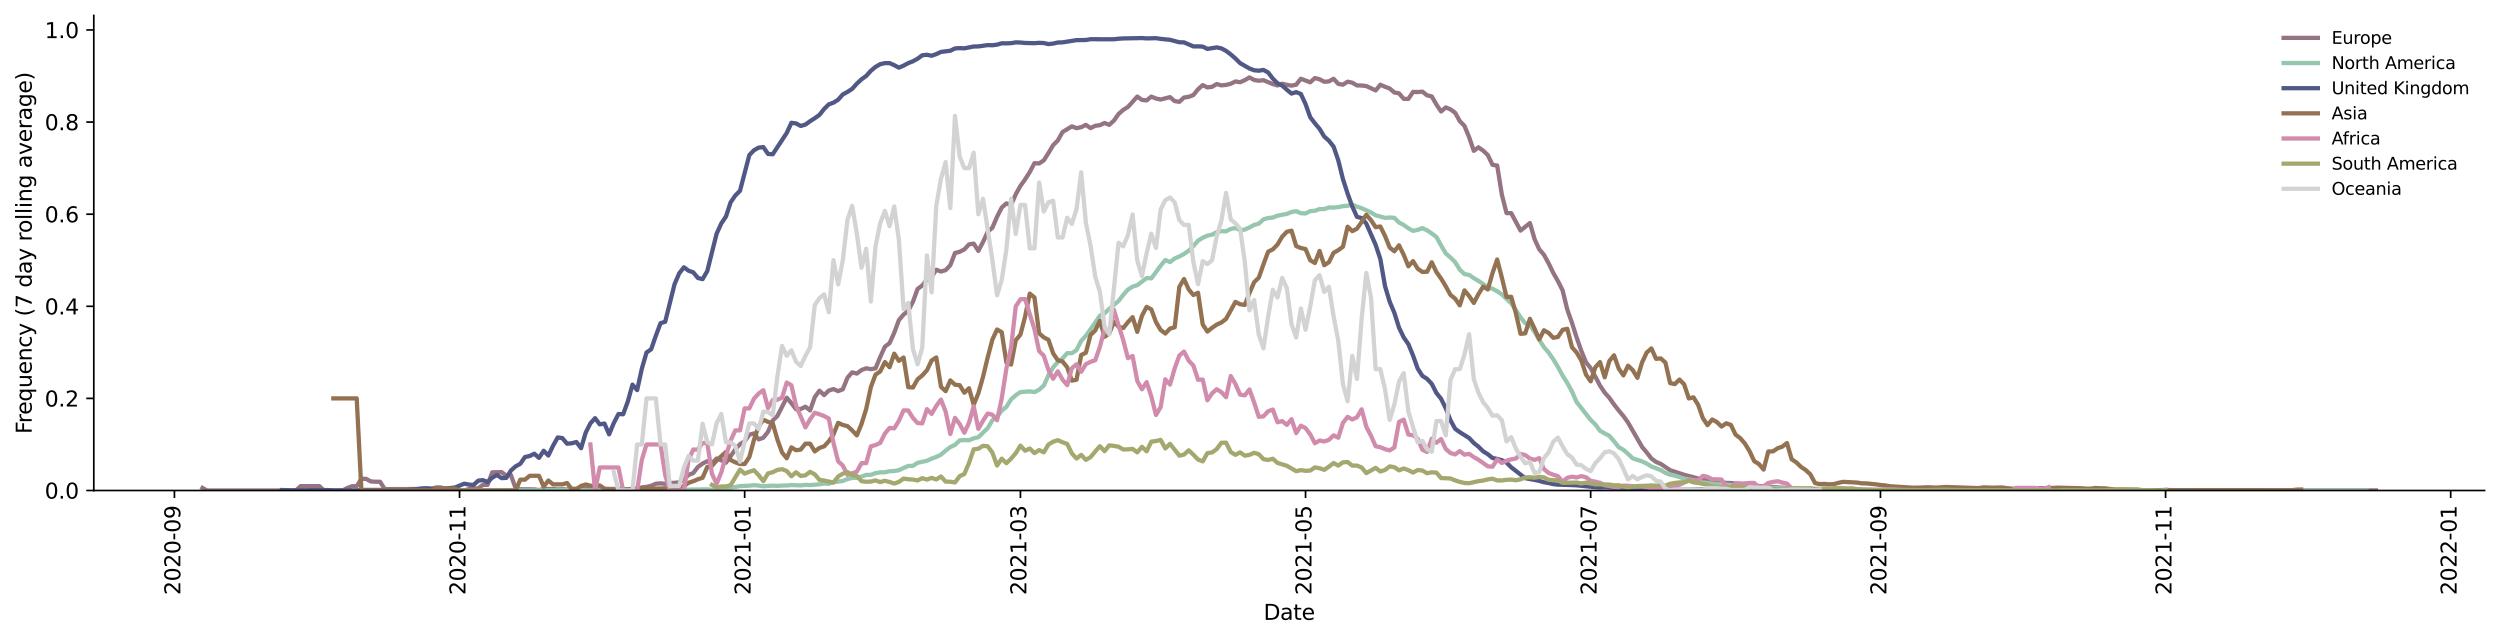 <?xml version="1.0" encoding="utf-8" standalone="no"?>
<!DOCTYPE svg PUBLIC "-//W3C//DTD SVG 1.1//EN"
  "http://www.w3.org/Graphics/SVG/1.1/DTD/svg11.dtd">
<svg height="298.621pt" version="1.1" viewBox="0 0 1166.981 298.621" width="1166.981pt" xmlns="http://www.w3.org/2000/svg" xmlns:xlink="http://www.w3.org/1999/xlink">
 <defs>
  <style type="text/css">*{stroke-linecap:butt;stroke-linejoin:round;}</style>
 </defs>
 <g id="figure_1">
  <g id="patch_1">
   <path d="M 0 298.621 
L 1166.981 298.621 
L 1166.981 0 
L 0 0 
z
" style="fill:#ffffff;"/>
  </g>
  <g id="axes_1">
   <g id="patch_2">
    <path d="M 43.781 228.96 
L 1159.781 228.96 
L 1159.781 7.2 
L 43.781 7.2 
z
" style="fill:#ffffff;"/>
   </g>
   <g id="matplotlib.axis_1">
    <g id="xtick_1">
     <g id="line2d_1">
      <defs>
       <path d="M 0 0 
L 0 3.5 
" id="m41f3b2f780" style="stroke:#000000;stroke-width:0.8;"/>
      </defs>
      <g>
       <use style="stroke:#000000;stroke-width:0.8;" x="81.418" xlink:href="#m41f3b2f780" y="228.96"/>
      </g>
     </g>
     <g id="text_1">
      <!-- 2020-09 -->
      <g transform="translate(84.177 277.743)rotate(-90)scale(0.1 -0.1)">
       <defs>
        <path d="M 1228 531 
L 3431 531 
L 3431 0 
L 469 0 
L 469 531 
Q 828 903 1448 1529 
Q 2069 2156 2228 2338 
Q 2531 2678 2651 2914 
Q 2772 3150 2772 3378 
Q 2772 3750 2511 3984 
Q 2250 4219 1831 4219 
Q 1534 4219 1204 4116 
Q 875 4013 500 3803 
L 500 4441 
Q 881 4594 1212 4672 
Q 1544 4750 1819 4750 
Q 2544 4750 2975 4387 
Q 3406 4025 3406 3419 
Q 3406 3131 3298 2873 
Q 3191 2616 2906 2266 
Q 2828 2175 2409 1742 
Q 1991 1309 1228 531 
z
" id="DejaVuSans-32" transform="scale(0.016)"/>
        <path d="M 2034 4250 
Q 1547 4250 1301 3770 
Q 1056 3291 1056 2328 
Q 1056 1369 1301 889 
Q 1547 409 2034 409 
Q 2525 409 2770 889 
Q 3016 1369 3016 2328 
Q 3016 3291 2770 3770 
Q 2525 4250 2034 4250 
z
M 2034 4750 
Q 2819 4750 3233 4129 
Q 3647 3509 3647 2328 
Q 3647 1150 3233 529 
Q 2819 -91 2034 -91 
Q 1250 -91 836 529 
Q 422 1150 422 2328 
Q 422 3509 836 4129 
Q 1250 4750 2034 4750 
z
" id="DejaVuSans-30" transform="scale(0.016)"/>
        <path d="M 313 2009 
L 1997 2009 
L 1997 1497 
L 313 1497 
L 313 2009 
z
" id="DejaVuSans-2d" transform="scale(0.016)"/>
        <path d="M 703 97 
L 703 672 
Q 941 559 1184 500 
Q 1428 441 1663 441 
Q 2288 441 2617 861 
Q 2947 1281 2994 2138 
Q 2813 1869 2534 1725 
Q 2256 1581 1919 1581 
Q 1219 1581 811 2004 
Q 403 2428 403 3163 
Q 403 3881 828 4315 
Q 1253 4750 1959 4750 
Q 2769 4750 3195 4129 
Q 3622 3509 3622 2328 
Q 3622 1225 3098 567 
Q 2575 -91 1691 -91 
Q 1453 -91 1209 -44 
Q 966 3 703 97 
z
M 1959 2075 
Q 2384 2075 2632 2365 
Q 2881 2656 2881 3163 
Q 2881 3666 2632 3958 
Q 2384 4250 1959 4250 
Q 1534 4250 1286 3958 
Q 1038 3666 1038 3163 
Q 1038 2656 1286 2365 
Q 1534 2075 1959 2075 
z
" id="DejaVuSans-39" transform="scale(0.016)"/>
       </defs>
       <use xlink:href="#DejaVuSans-32"/>
       <use x="63.623" xlink:href="#DejaVuSans-30"/>
       <use x="127.246" xlink:href="#DejaVuSans-32"/>
       <use x="190.869" xlink:href="#DejaVuSans-30"/>
       <use x="254.492" xlink:href="#DejaVuSans-2d"/>
       <use x="290.576" xlink:href="#DejaVuSans-30"/>
       <use x="354.199" xlink:href="#DejaVuSans-39"/>
      </g>
     </g>
    </g>
    <g id="xtick_2">
     <g id="line2d_2">
      <g>
       <use style="stroke:#000000;stroke-width:0.8;" x="214.509" xlink:href="#m41f3b2f780" y="228.96"/>
      </g>
     </g>
     <g id="text_2">
      <!-- 2020-11 -->
      <g transform="translate(217.268 277.743)rotate(-90)scale(0.1 -0.1)">
       <defs>
        <path d="M 794 531 
L 1825 531 
L 1825 4091 
L 703 3866 
L 703 4441 
L 1819 4666 
L 2450 4666 
L 2450 531 
L 3481 531 
L 3481 0 
L 794 0 
L 794 531 
z
" id="DejaVuSans-31" transform="scale(0.016)"/>
       </defs>
       <use xlink:href="#DejaVuSans-32"/>
       <use x="63.623" xlink:href="#DejaVuSans-30"/>
       <use x="127.246" xlink:href="#DejaVuSans-32"/>
       <use x="190.869" xlink:href="#DejaVuSans-30"/>
       <use x="254.492" xlink:href="#DejaVuSans-2d"/>
       <use x="290.576" xlink:href="#DejaVuSans-31"/>
       <use x="354.199" xlink:href="#DejaVuSans-31"/>
      </g>
     </g>
    </g>
    <g id="xtick_3">
     <g id="line2d_3">
      <g>
       <use style="stroke:#000000;stroke-width:0.8;" x="347.599" xlink:href="#m41f3b2f780" y="228.96"/>
      </g>
     </g>
     <g id="text_3">
      <!-- 2021-01 -->
      <g transform="translate(350.359 277.743)rotate(-90)scale(0.1 -0.1)">
       <use xlink:href="#DejaVuSans-32"/>
       <use x="63.623" xlink:href="#DejaVuSans-30"/>
       <use x="127.246" xlink:href="#DejaVuSans-32"/>
       <use x="190.869" xlink:href="#DejaVuSans-31"/>
       <use x="254.492" xlink:href="#DejaVuSans-2d"/>
       <use x="290.576" xlink:href="#DejaVuSans-30"/>
       <use x="354.199" xlink:href="#DejaVuSans-31"/>
      </g>
     </g>
    </g>
    <g id="xtick_4">
     <g id="line2d_4">
      <g>
       <use style="stroke:#000000;stroke-width:0.8;" x="476.327" xlink:href="#m41f3b2f780" y="228.96"/>
      </g>
     </g>
     <g id="text_4">
      <!-- 2021-03 -->
      <g transform="translate(479.086 277.743)rotate(-90)scale(0.1 -0.1)">
       <defs>
        <path d="M 2597 2516 
Q 3050 2419 3304 2112 
Q 3559 1806 3559 1356 
Q 3559 666 3084 287 
Q 2609 -91 1734 -91 
Q 1441 -91 1130 -33 
Q 819 25 488 141 
L 488 750 
Q 750 597 1062 519 
Q 1375 441 1716 441 
Q 2309 441 2620 675 
Q 2931 909 2931 1356 
Q 2931 1769 2642 2001 
Q 2353 2234 1838 2234 
L 1294 2234 
L 1294 2753 
L 1863 2753 
Q 2328 2753 2575 2939 
Q 2822 3125 2822 3475 
Q 2822 3834 2567 4026 
Q 2313 4219 1838 4219 
Q 1578 4219 1281 4162 
Q 984 4106 628 3988 
L 628 4550 
Q 988 4650 1302 4700 
Q 1616 4750 1894 4750 
Q 2613 4750 3031 4423 
Q 3450 4097 3450 3541 
Q 3450 3153 3228 2886 
Q 3006 2619 2597 2516 
z
" id="DejaVuSans-33" transform="scale(0.016)"/>
       </defs>
       <use xlink:href="#DejaVuSans-32"/>
       <use x="63.623" xlink:href="#DejaVuSans-30"/>
       <use x="127.246" xlink:href="#DejaVuSans-32"/>
       <use x="190.869" xlink:href="#DejaVuSans-31"/>
       <use x="254.492" xlink:href="#DejaVuSans-2d"/>
       <use x="290.576" xlink:href="#DejaVuSans-30"/>
       <use x="354.199" xlink:href="#DejaVuSans-33"/>
      </g>
     </g>
    </g>
    <g id="xtick_5">
     <g id="line2d_5">
      <g>
       <use style="stroke:#000000;stroke-width:0.8;" x="609.418" xlink:href="#m41f3b2f780" y="228.96"/>
      </g>
     </g>
     <g id="text_5">
      <!-- 2021-05 -->
      <g transform="translate(612.177 277.743)rotate(-90)scale(0.1 -0.1)">
       <defs>
        <path d="M 691 4666 
L 3169 4666 
L 3169 4134 
L 1269 4134 
L 1269 2991 
Q 1406 3038 1543 3061 
Q 1681 3084 1819 3084 
Q 2600 3084 3056 2656 
Q 3513 2228 3513 1497 
Q 3513 744 3044 326 
Q 2575 -91 1722 -91 
Q 1428 -91 1123 -41 
Q 819 9 494 109 
L 494 744 
Q 775 591 1075 516 
Q 1375 441 1709 441 
Q 2250 441 2565 725 
Q 2881 1009 2881 1497 
Q 2881 1984 2565 2268 
Q 2250 2553 1709 2553 
Q 1456 2553 1204 2497 
Q 953 2441 691 2322 
L 691 4666 
z
" id="DejaVuSans-35" transform="scale(0.016)"/>
       </defs>
       <use xlink:href="#DejaVuSans-32"/>
       <use x="63.623" xlink:href="#DejaVuSans-30"/>
       <use x="127.246" xlink:href="#DejaVuSans-32"/>
       <use x="190.869" xlink:href="#DejaVuSans-31"/>
       <use x="254.492" xlink:href="#DejaVuSans-2d"/>
       <use x="290.576" xlink:href="#DejaVuSans-30"/>
       <use x="354.199" xlink:href="#DejaVuSans-35"/>
      </g>
     </g>
    </g>
    <g id="xtick_6">
     <g id="line2d_6">
      <g>
       <use style="stroke:#000000;stroke-width:0.8;" x="742.509" xlink:href="#m41f3b2f780" y="228.96"/>
      </g>
     </g>
     <g id="text_6">
      <!-- 2021-07 -->
      <g transform="translate(745.268 277.743)rotate(-90)scale(0.1 -0.1)">
       <defs>
        <path d="M 525 4666 
L 3525 4666 
L 3525 4397 
L 1831 0 
L 1172 0 
L 2766 4134 
L 525 4134 
L 525 4666 
z
" id="DejaVuSans-37" transform="scale(0.016)"/>
       </defs>
       <use xlink:href="#DejaVuSans-32"/>
       <use x="63.623" xlink:href="#DejaVuSans-30"/>
       <use x="127.246" xlink:href="#DejaVuSans-32"/>
       <use x="190.869" xlink:href="#DejaVuSans-31"/>
       <use x="254.492" xlink:href="#DejaVuSans-2d"/>
       <use x="290.576" xlink:href="#DejaVuSans-30"/>
       <use x="354.199" xlink:href="#DejaVuSans-37"/>
      </g>
     </g>
    </g>
    <g id="xtick_7">
     <g id="line2d_7">
      <g>
       <use style="stroke:#000000;stroke-width:0.8;" x="877.781" xlink:href="#m41f3b2f780" y="228.96"/>
      </g>
     </g>
     <g id="text_7">
      <!-- 2021-09 -->
      <g transform="translate(880.541 277.743)rotate(-90)scale(0.1 -0.1)">
       <use xlink:href="#DejaVuSans-32"/>
       <use x="63.623" xlink:href="#DejaVuSans-30"/>
       <use x="127.246" xlink:href="#DejaVuSans-32"/>
       <use x="190.869" xlink:href="#DejaVuSans-31"/>
       <use x="254.492" xlink:href="#DejaVuSans-2d"/>
       <use x="290.576" xlink:href="#DejaVuSans-30"/>
       <use x="354.199" xlink:href="#DejaVuSans-39"/>
      </g>
     </g>
    </g>
    <g id="xtick_8">
     <g id="line2d_8">
      <g>
       <use style="stroke:#000000;stroke-width:0.8;" x="1010.872" xlink:href="#m41f3b2f780" y="228.96"/>
      </g>
     </g>
     <g id="text_8">
      <!-- 2021-11 -->
      <g transform="translate(1013.632 277.743)rotate(-90)scale(0.1 -0.1)">
       <use xlink:href="#DejaVuSans-32"/>
       <use x="63.623" xlink:href="#DejaVuSans-30"/>
       <use x="127.246" xlink:href="#DejaVuSans-32"/>
       <use x="190.869" xlink:href="#DejaVuSans-31"/>
       <use x="254.492" xlink:href="#DejaVuSans-2d"/>
       <use x="290.576" xlink:href="#DejaVuSans-31"/>
       <use x="354.199" xlink:href="#DejaVuSans-31"/>
      </g>
     </g>
    </g>
    <g id="xtick_9">
     <g id="line2d_9">
      <g>
       <use style="stroke:#000000;stroke-width:0.8;" x="1143.963" xlink:href="#m41f3b2f780" y="228.96"/>
      </g>
     </g>
     <g id="text_9">
      <!-- 2022-01 -->
      <g transform="translate(1146.722 277.743)rotate(-90)scale(0.1 -0.1)">
       <use xlink:href="#DejaVuSans-32"/>
       <use x="63.623" xlink:href="#DejaVuSans-30"/>
       <use x="127.246" xlink:href="#DejaVuSans-32"/>
       <use x="190.869" xlink:href="#DejaVuSans-32"/>
       <use x="254.492" xlink:href="#DejaVuSans-2d"/>
       <use x="290.576" xlink:href="#DejaVuSans-30"/>
       <use x="354.199" xlink:href="#DejaVuSans-31"/>
      </g>
     </g>
    </g>
    <g id="text_10">
     <!-- Date -->
     <g transform="translate(589.83 289.341)scale(0.1 -0.1)">
      <defs>
       <path d="M 1259 4147 
L 1259 519 
L 2022 519 
Q 2988 519 3436 956 
Q 3884 1394 3884 2338 
Q 3884 3275 3436 3711 
Q 2988 4147 2022 4147 
L 1259 4147 
z
M 628 4666 
L 1925 4666 
Q 3281 4666 3915 4102 
Q 4550 3538 4550 2338 
Q 4550 1131 3912 565 
Q 3275 0 1925 0 
L 628 0 
L 628 4666 
z
" id="DejaVuSans-44" transform="scale(0.016)"/>
       <path d="M 2194 1759 
Q 1497 1759 1228 1600 
Q 959 1441 959 1056 
Q 959 750 1161 570 
Q 1363 391 1709 391 
Q 2188 391 2477 730 
Q 2766 1069 2766 1631 
L 2766 1759 
L 2194 1759 
z
M 3341 1997 
L 3341 0 
L 2766 0 
L 2766 531 
Q 2569 213 2275 61 
Q 1981 -91 1556 -91 
Q 1019 -91 701 211 
Q 384 513 384 1019 
Q 384 1609 779 1909 
Q 1175 2209 1959 2209 
L 2766 2209 
L 2766 2266 
Q 2766 2663 2505 2880 
Q 2244 3097 1772 3097 
Q 1472 3097 1187 3025 
Q 903 2953 641 2809 
L 641 3341 
Q 956 3463 1253 3523 
Q 1550 3584 1831 3584 
Q 2591 3584 2966 3190 
Q 3341 2797 3341 1997 
z
" id="DejaVuSans-61" transform="scale(0.016)"/>
       <path d="M 1172 4494 
L 1172 3500 
L 2356 3500 
L 2356 3053 
L 1172 3053 
L 1172 1153 
Q 1172 725 1289 603 
Q 1406 481 1766 481 
L 2356 481 
L 2356 0 
L 1766 0 
Q 1100 0 847 248 
Q 594 497 594 1153 
L 594 3053 
L 172 3053 
L 172 3500 
L 594 3500 
L 594 4494 
L 1172 4494 
z
" id="DejaVuSans-74" transform="scale(0.016)"/>
       <path d="M 3597 1894 
L 3597 1613 
L 953 1613 
Q 991 1019 1311 708 
Q 1631 397 2203 397 
Q 2534 397 2845 478 
Q 3156 559 3463 722 
L 3463 178 
Q 3153 47 2828 -22 
Q 2503 -91 2169 -91 
Q 1331 -91 842 396 
Q 353 884 353 1716 
Q 353 2575 817 3079 
Q 1281 3584 2069 3584 
Q 2775 3584 3186 3129 
Q 3597 2675 3597 1894 
z
M 3022 2063 
Q 3016 2534 2758 2815 
Q 2500 3097 2075 3097 
Q 1594 3097 1305 2825 
Q 1016 2553 972 2059 
L 3022 2063 
z
" id="DejaVuSans-65" transform="scale(0.016)"/>
      </defs>
      <use xlink:href="#DejaVuSans-44"/>
      <use x="77.002" xlink:href="#DejaVuSans-61"/>
      <use x="138.281" xlink:href="#DejaVuSans-74"/>
      <use x="177.49" xlink:href="#DejaVuSans-65"/>
     </g>
    </g>
   </g>
   <g id="matplotlib.axis_2">
    <g id="ytick_1">
     <g id="line2d_10">
      <defs>
       <path d="M 0 0 
L -3.5 0 
" id="m0584bf5228" style="stroke:#000000;stroke-width:0.8;"/>
      </defs>
      <g>
       <use style="stroke:#000000;stroke-width:0.8;" x="43.781" xlink:href="#m0584bf5228" y="228.96"/>
      </g>
     </g>
     <g id="text_11">
      <!-- 0.0 -->
      <g transform="translate(20.878 232.759)scale(0.1 -0.1)">
       <defs>
        <path d="M 684 794 
L 1344 794 
L 1344 0 
L 684 0 
L 684 794 
z
" id="DejaVuSans-2e" transform="scale(0.016)"/>
       </defs>
       <use xlink:href="#DejaVuSans-30"/>
       <use x="63.623" xlink:href="#DejaVuSans-2e"/>
       <use x="95.41" xlink:href="#DejaVuSans-30"/>
      </g>
     </g>
    </g>
    <g id="ytick_2">
     <g id="line2d_11">
      <g>
       <use style="stroke:#000000;stroke-width:0.8;" x="43.781" xlink:href="#m0584bf5228" y="185.966"/>
      </g>
     </g>
     <g id="text_12">
      <!-- 0.2 -->
      <g transform="translate(20.878 189.766)scale(0.1 -0.1)">
       <use xlink:href="#DejaVuSans-30"/>
       <use x="63.623" xlink:href="#DejaVuSans-2e"/>
       <use x="95.41" xlink:href="#DejaVuSans-32"/>
      </g>
     </g>
    </g>
    <g id="ytick_3">
     <g id="line2d_12">
      <g>
       <use style="stroke:#000000;stroke-width:0.8;" x="43.781" xlink:href="#m0584bf5228" y="142.973"/>
      </g>
     </g>
     <g id="text_13">
      <!-- 0.4 -->
      <g transform="translate(20.878 146.772)scale(0.1 -0.1)">
       <defs>
        <path d="M 2419 4116 
L 825 1625 
L 2419 1625 
L 2419 4116 
z
M 2253 4666 
L 3047 4666 
L 3047 1625 
L 3713 1625 
L 3713 1100 
L 3047 1100 
L 3047 0 
L 2419 0 
L 2419 1100 
L 313 1100 
L 313 1709 
L 2253 4666 
z
" id="DejaVuSans-34" transform="scale(0.016)"/>
       </defs>
       <use xlink:href="#DejaVuSans-30"/>
       <use x="63.623" xlink:href="#DejaVuSans-2e"/>
       <use x="95.41" xlink:href="#DejaVuSans-34"/>
      </g>
     </g>
    </g>
    <g id="ytick_4">
     <g id="line2d_13">
      <g>
       <use style="stroke:#000000;stroke-width:0.8;" x="43.781" xlink:href="#m0584bf5228" y="99.979"/>
      </g>
     </g>
     <g id="text_14">
      <!-- 0.6 -->
      <g transform="translate(20.878 103.779)scale(0.1 -0.1)">
       <defs>
        <path d="M 2113 2584 
Q 1688 2584 1439 2293 
Q 1191 2003 1191 1497 
Q 1191 994 1439 701 
Q 1688 409 2113 409 
Q 2538 409 2786 701 
Q 3034 994 3034 1497 
Q 3034 2003 2786 2293 
Q 2538 2584 2113 2584 
z
M 3366 4563 
L 3366 3988 
Q 3128 4100 2886 4159 
Q 2644 4219 2406 4219 
Q 1781 4219 1451 3797 
Q 1122 3375 1075 2522 
Q 1259 2794 1537 2939 
Q 1816 3084 2150 3084 
Q 2853 3084 3261 2657 
Q 3669 2231 3669 1497 
Q 3669 778 3244 343 
Q 2819 -91 2113 -91 
Q 1303 -91 875 529 
Q 447 1150 447 2328 
Q 447 3434 972 4092 
Q 1497 4750 2381 4750 
Q 2619 4750 2861 4703 
Q 3103 4656 3366 4563 
z
" id="DejaVuSans-36" transform="scale(0.016)"/>
       </defs>
       <use xlink:href="#DejaVuSans-30"/>
       <use x="63.623" xlink:href="#DejaVuSans-2e"/>
       <use x="95.41" xlink:href="#DejaVuSans-36"/>
      </g>
     </g>
    </g>
    <g id="ytick_5">
     <g id="line2d_14">
      <g>
       <use style="stroke:#000000;stroke-width:0.8;" x="43.781" xlink:href="#m0584bf5228" y="56.986"/>
      </g>
     </g>
     <g id="text_15">
      <!-- 0.8 -->
      <g transform="translate(20.878 60.785)scale(0.1 -0.1)">
       <defs>
        <path d="M 2034 2216 
Q 1584 2216 1326 1975 
Q 1069 1734 1069 1313 
Q 1069 891 1326 650 
Q 1584 409 2034 409 
Q 2484 409 2743 651 
Q 3003 894 3003 1313 
Q 3003 1734 2745 1975 
Q 2488 2216 2034 2216 
z
M 1403 2484 
Q 997 2584 770 2862 
Q 544 3141 544 3541 
Q 544 4100 942 4425 
Q 1341 4750 2034 4750 
Q 2731 4750 3128 4425 
Q 3525 4100 3525 3541 
Q 3525 3141 3298 2862 
Q 3072 2584 2669 2484 
Q 3125 2378 3379 2068 
Q 3634 1759 3634 1313 
Q 3634 634 3220 271 
Q 2806 -91 2034 -91 
Q 1263 -91 848 271 
Q 434 634 434 1313 
Q 434 1759 690 2068 
Q 947 2378 1403 2484 
z
M 1172 3481 
Q 1172 3119 1398 2916 
Q 1625 2713 2034 2713 
Q 2441 2713 2670 2916 
Q 2900 3119 2900 3481 
Q 2900 3844 2670 4047 
Q 2441 4250 2034 4250 
Q 1625 4250 1398 4047 
Q 1172 3844 1172 3481 
z
" id="DejaVuSans-38" transform="scale(0.016)"/>
       </defs>
       <use xlink:href="#DejaVuSans-30"/>
       <use x="63.623" xlink:href="#DejaVuSans-2e"/>
       <use x="95.41" xlink:href="#DejaVuSans-38"/>
      </g>
     </g>
    </g>
    <g id="ytick_6">
     <g id="line2d_15">
      <g>
       <use style="stroke:#000000;stroke-width:0.8;" x="43.781" xlink:href="#m0584bf5228" y="13.992"/>
      </g>
     </g>
     <g id="text_16">
      <!-- 1.0 -->
      <g transform="translate(20.878 17.791)scale(0.1 -0.1)">
       <use xlink:href="#DejaVuSans-31"/>
       <use x="63.623" xlink:href="#DejaVuSans-2e"/>
       <use x="95.41" xlink:href="#DejaVuSans-30"/>
      </g>
     </g>
    </g>
    <g id="text_17">
     <!-- Frequency (7 day rolling average) -->
     <g transform="translate(14.798 202.529)rotate(-90)scale(0.1 -0.1)">
      <defs>
       <path d="M 628 4666 
L 3309 4666 
L 3309 4134 
L 1259 4134 
L 1259 2759 
L 3109 2759 
L 3109 2228 
L 1259 2228 
L 1259 0 
L 628 0 
L 628 4666 
z
" id="DejaVuSans-46" transform="scale(0.016)"/>
       <path d="M 2631 2963 
Q 2534 3019 2420 3045 
Q 2306 3072 2169 3072 
Q 1681 3072 1420 2755 
Q 1159 2438 1159 1844 
L 1159 0 
L 581 0 
L 581 3500 
L 1159 3500 
L 1159 2956 
Q 1341 3275 1631 3429 
Q 1922 3584 2338 3584 
Q 2397 3584 2469 3576 
Q 2541 3569 2628 3553 
L 2631 2963 
z
" id="DejaVuSans-72" transform="scale(0.016)"/>
       <path d="M 947 1747 
Q 947 1113 1208 752 
Q 1469 391 1925 391 
Q 2381 391 2643 752 
Q 2906 1113 2906 1747 
Q 2906 2381 2643 2742 
Q 2381 3103 1925 3103 
Q 1469 3103 1208 2742 
Q 947 2381 947 1747 
z
M 2906 525 
Q 2725 213 2448 61 
Q 2172 -91 1784 -91 
Q 1150 -91 751 415 
Q 353 922 353 1747 
Q 353 2572 751 3078 
Q 1150 3584 1784 3584 
Q 2172 3584 2448 3432 
Q 2725 3281 2906 2969 
L 2906 3500 
L 3481 3500 
L 3481 -1331 
L 2906 -1331 
L 2906 525 
z
" id="DejaVuSans-71" transform="scale(0.016)"/>
       <path d="M 544 1381 
L 544 3500 
L 1119 3500 
L 1119 1403 
Q 1119 906 1312 657 
Q 1506 409 1894 409 
Q 2359 409 2629 706 
Q 2900 1003 2900 1516 
L 2900 3500 
L 3475 3500 
L 3475 0 
L 2900 0 
L 2900 538 
Q 2691 219 2414 64 
Q 2138 -91 1772 -91 
Q 1169 -91 856 284 
Q 544 659 544 1381 
z
M 1991 3584 
L 1991 3584 
z
" id="DejaVuSans-75" transform="scale(0.016)"/>
       <path d="M 3513 2113 
L 3513 0 
L 2938 0 
L 2938 2094 
Q 2938 2591 2744 2837 
Q 2550 3084 2163 3084 
Q 1697 3084 1428 2787 
Q 1159 2491 1159 1978 
L 1159 0 
L 581 0 
L 581 3500 
L 1159 3500 
L 1159 2956 
Q 1366 3272 1645 3428 
Q 1925 3584 2291 3584 
Q 2894 3584 3203 3211 
Q 3513 2838 3513 2113 
z
" id="DejaVuSans-6e" transform="scale(0.016)"/>
       <path d="M 3122 3366 
L 3122 2828 
Q 2878 2963 2633 3030 
Q 2388 3097 2138 3097 
Q 1578 3097 1268 2742 
Q 959 2388 959 1747 
Q 959 1106 1268 751 
Q 1578 397 2138 397 
Q 2388 397 2633 464 
Q 2878 531 3122 666 
L 3122 134 
Q 2881 22 2623 -34 
Q 2366 -91 2075 -91 
Q 1284 -91 818 406 
Q 353 903 353 1747 
Q 353 2603 823 3093 
Q 1294 3584 2113 3584 
Q 2378 3584 2631 3529 
Q 2884 3475 3122 3366 
z
" id="DejaVuSans-63" transform="scale(0.016)"/>
       <path d="M 2059 -325 
Q 1816 -950 1584 -1140 
Q 1353 -1331 966 -1331 
L 506 -1331 
L 506 -850 
L 844 -850 
Q 1081 -850 1212 -737 
Q 1344 -625 1503 -206 
L 1606 56 
L 191 3500 
L 800 3500 
L 1894 763 
L 2988 3500 
L 3597 3500 
L 2059 -325 
z
" id="DejaVuSans-79" transform="scale(0.016)"/>
       <path id="DejaVuSans-20" transform="scale(0.016)"/>
       <path d="M 1984 4856 
Q 1566 4138 1362 3434 
Q 1159 2731 1159 2009 
Q 1159 1288 1364 580 
Q 1569 -128 1984 -844 
L 1484 -844 
Q 1016 -109 783 600 
Q 550 1309 550 2009 
Q 550 2706 781 3412 
Q 1013 4119 1484 4856 
L 1984 4856 
z
" id="DejaVuSans-28" transform="scale(0.016)"/>
       <path d="M 2906 2969 
L 2906 4863 
L 3481 4863 
L 3481 0 
L 2906 0 
L 2906 525 
Q 2725 213 2448 61 
Q 2172 -91 1784 -91 
Q 1150 -91 751 415 
Q 353 922 353 1747 
Q 353 2572 751 3078 
Q 1150 3584 1784 3584 
Q 2172 3584 2448 3432 
Q 2725 3281 2906 2969 
z
M 947 1747 
Q 947 1113 1208 752 
Q 1469 391 1925 391 
Q 2381 391 2643 752 
Q 2906 1113 2906 1747 
Q 2906 2381 2643 2742 
Q 2381 3103 1925 3103 
Q 1469 3103 1208 2742 
Q 947 2381 947 1747 
z
" id="DejaVuSans-64" transform="scale(0.016)"/>
       <path d="M 1959 3097 
Q 1497 3097 1228 2736 
Q 959 2375 959 1747 
Q 959 1119 1226 758 
Q 1494 397 1959 397 
Q 2419 397 2687 759 
Q 2956 1122 2956 1747 
Q 2956 2369 2687 2733 
Q 2419 3097 1959 3097 
z
M 1959 3584 
Q 2709 3584 3137 3096 
Q 3566 2609 3566 1747 
Q 3566 888 3137 398 
Q 2709 -91 1959 -91 
Q 1206 -91 779 398 
Q 353 888 353 1747 
Q 353 2609 779 3096 
Q 1206 3584 1959 3584 
z
" id="DejaVuSans-6f" transform="scale(0.016)"/>
       <path d="M 603 4863 
L 1178 4863 
L 1178 0 
L 603 0 
L 603 4863 
z
" id="DejaVuSans-6c" transform="scale(0.016)"/>
       <path d="M 603 3500 
L 1178 3500 
L 1178 0 
L 603 0 
L 603 3500 
z
M 603 4863 
L 1178 4863 
L 1178 4134 
L 603 4134 
L 603 4863 
z
" id="DejaVuSans-69" transform="scale(0.016)"/>
       <path d="M 2906 1791 
Q 2906 2416 2648 2759 
Q 2391 3103 1925 3103 
Q 1463 3103 1205 2759 
Q 947 2416 947 1791 
Q 947 1169 1205 825 
Q 1463 481 1925 481 
Q 2391 481 2648 825 
Q 2906 1169 2906 1791 
z
M 3481 434 
Q 3481 -459 3084 -895 
Q 2688 -1331 1869 -1331 
Q 1566 -1331 1297 -1286 
Q 1028 -1241 775 -1147 
L 775 -588 
Q 1028 -725 1275 -790 
Q 1522 -856 1778 -856 
Q 2344 -856 2625 -561 
Q 2906 -266 2906 331 
L 2906 616 
Q 2728 306 2450 153 
Q 2172 0 1784 0 
Q 1141 0 747 490 
Q 353 981 353 1791 
Q 353 2603 747 3093 
Q 1141 3584 1784 3584 
Q 2172 3584 2450 3431 
Q 2728 3278 2906 2969 
L 2906 3500 
L 3481 3500 
L 3481 434 
z
" id="DejaVuSans-67" transform="scale(0.016)"/>
       <path d="M 191 3500 
L 800 3500 
L 1894 563 
L 2988 3500 
L 3597 3500 
L 2284 0 
L 1503 0 
L 191 3500 
z
" id="DejaVuSans-76" transform="scale(0.016)"/>
       <path d="M 513 4856 
L 1013 4856 
Q 1481 4119 1714 3412 
Q 1947 2706 1947 2009 
Q 1947 1309 1714 600 
Q 1481 -109 1013 -844 
L 513 -844 
Q 928 -128 1133 580 
Q 1338 1288 1338 2009 
Q 1338 2731 1133 3434 
Q 928 4138 513 4856 
z
" id="DejaVuSans-29" transform="scale(0.016)"/>
      </defs>
      <use xlink:href="#DejaVuSans-46"/>
      <use x="50.27" xlink:href="#DejaVuSans-72"/>
      <use x="89.133" xlink:href="#DejaVuSans-65"/>
      <use x="150.656" xlink:href="#DejaVuSans-71"/>
      <use x="214.133" xlink:href="#DejaVuSans-75"/>
      <use x="277.512" xlink:href="#DejaVuSans-65"/>
      <use x="339.035" xlink:href="#DejaVuSans-6e"/>
      <use x="402.414" xlink:href="#DejaVuSans-63"/>
      <use x="457.395" xlink:href="#DejaVuSans-79"/>
      <use x="516.574" xlink:href="#DejaVuSans-20"/>
      <use x="548.361" xlink:href="#DejaVuSans-28"/>
      <use x="587.375" xlink:href="#DejaVuSans-37"/>
      <use x="650.998" xlink:href="#DejaVuSans-20"/>
      <use x="682.785" xlink:href="#DejaVuSans-64"/>
      <use x="746.262" xlink:href="#DejaVuSans-61"/>
      <use x="807.541" xlink:href="#DejaVuSans-79"/>
      <use x="866.721" xlink:href="#DejaVuSans-20"/>
      <use x="898.508" xlink:href="#DejaVuSans-72"/>
      <use x="937.371" xlink:href="#DejaVuSans-6f"/>
      <use x="998.553" xlink:href="#DejaVuSans-6c"/>
      <use x="1026.336" xlink:href="#DejaVuSans-6c"/>
      <use x="1054.119" xlink:href="#DejaVuSans-69"/>
      <use x="1081.902" xlink:href="#DejaVuSans-6e"/>
      <use x="1145.281" xlink:href="#DejaVuSans-67"/>
      <use x="1208.758" xlink:href="#DejaVuSans-20"/>
      <use x="1240.545" xlink:href="#DejaVuSans-61"/>
      <use x="1301.824" xlink:href="#DejaVuSans-76"/>
      <use x="1361.004" xlink:href="#DejaVuSans-65"/>
      <use x="1422.527" xlink:href="#DejaVuSans-72"/>
      <use x="1463.641" xlink:href="#DejaVuSans-61"/>
      <use x="1524.92" xlink:href="#DejaVuSans-67"/>
      <use x="1588.396" xlink:href="#DejaVuSans-65"/>
      <use x="1649.92" xlink:href="#DejaVuSans-29"/>
     </g>
    </g>
   </g>
   <g id="line2d_16">
    <path clip-path="url(#p1d2115290f)" d="M 94.509 227.782 
L 96.69 228.96 
L 138.145 228.96 
L 140.327 226.913 
L 149.054 226.913 
L 151.236 228.96 
L 159.963 228.96 
L 162.145 227.766 
L 164.327 226.955 
L 166.509 226.955 
L 168.69 223.515 
L 170.872 223.515 
L 173.054 224.709 
L 175.236 224.879 
L 177.418 224.879 
L 179.599 228.318 
L 201.418 228.243 
L 203.599 227.527 
L 205.781 227.527 
L 207.963 228.243 
L 212.327 228.243 
L 214.509 228.96 
L 216.69 228.96 
L 218.872 228.288 
L 221.054 227.974 
L 223.236 227.974 
L 225.418 226.321 
L 227.599 226.321 
L 229.781 220.478 
L 234.145 220.387 
L 236.327 222.041 
L 238.509 221.776 
L 240.69 227.99 
L 242.872 228.395 
L 249.418 228.449 
L 251.599 228.75 
L 253.781 228.247 
L 258.145 228.289 
L 260.327 228.457 
L 262.509 228.387 
L 264.69 228.493 
L 266.872 228.128 
L 273.418 228.198 
L 277.781 228.52 
L 279.963 228.428 
L 282.145 228.198 
L 288.69 228.255 
L 293.054 228.415 
L 297.418 228.311 
L 299.599 227.506 
L 301.781 227.275 
L 303.963 226.761 
L 306.145 225.793 
L 308.327 225.631 
L 310.509 225.828 
L 312.69 225.472 
L 314.872 225.376 
L 317.054 225.154 
L 319.236 223.964 
L 321.418 221.649 
L 323.599 220.836 
L 325.781 217.961 
L 327.963 216.386 
L 330.145 215.271 
L 332.327 216.203 
L 334.509 214.019 
L 336.69 214.886 
L 338.872 215.976 
L 341.054 212.975 
L 343.236 209.741 
L 345.418 207.367 
L 347.599 205.979 
L 349.781 202.934 
L 351.963 202.293 
L 354.145 205.108 
L 356.327 204.313 
L 358.509 201.566 
L 360.69 196.298 
L 362.872 194.182 
L 367.236 185.622 
L 369.418 188.203 
L 371.599 191.034 
L 373.781 190.928 
L 375.963 189.848 
L 378.145 191.592 
L 380.327 185.377 
L 382.509 182.374 
L 384.69 184.42 
L 386.872 182.299 
L 389.054 181.625 
L 391.236 182.573 
L 393.418 181.726 
L 395.599 176.309 
L 397.781 173.813 
L 399.963 174.381 
L 402.145 172.74 
L 404.327 171.909 
L 406.509 172.31 
L 408.69 171.931 
L 410.872 166.669 
L 413.054 161.823 
L 415.236 160.187 
L 417.418 155.324 
L 419.599 149.412 
L 421.781 146.849 
L 423.963 145.103 
L 426.145 140.874 
L 428.327 134.858 
L 430.509 133.275 
L 432.69 130.502 
L 434.872 129.193 
L 437.054 125.902 
L 439.236 126.755 
L 441.418 126.09 
L 443.599 123.807 
L 445.781 118.085 
L 447.963 117.539 
L 450.145 116.425 
L 452.327 114.074 
L 454.509 113.709 
L 456.69 117.133 
L 458.872 112.951 
L 461.054 108.159 
L 463.236 106.305 
L 465.418 101.184 
L 467.599 96.877 
L 469.781 94.927 
L 471.963 95.732 
L 474.145 90.69 
L 476.327 86.784 
L 478.509 83.721 
L 480.69 80.285 
L 482.872 76.168 
L 485.054 76.304 
L 487.236 74.854 
L 489.418 71.432 
L 491.599 67.76 
L 493.781 65.569 
L 495.963 61.649 
L 500.327 58.986 
L 502.509 59.837 
L 504.69 59.366 
L 506.872 58.291 
L 509.054 59.789 
L 511.236 58.723 
L 513.418 58.431 
L 515.599 57.419 
L 517.781 58.279 
L 519.963 56.3 
L 522.145 53.202 
L 524.327 51.277 
L 526.509 49.933 
L 530.872 45.088 
L 533.054 46.647 
L 535.236 46.868 
L 537.418 45.105 
L 539.599 45.987 
L 541.781 46.468 
L 546.145 45.337 
L 548.327 47.188 
L 550.509 47.527 
L 552.69 45.516 
L 554.872 45.202 
L 557.054 44.375 
L 559.236 41.661 
L 561.418 39.724 
L 563.599 40.809 
L 565.781 40.519 
L 567.963 39.237 
L 570.145 39.857 
L 572.327 39.634 
L 574.509 39.097 
L 576.69 38.02 
L 578.872 38.38 
L 581.054 37.428 
L 583.236 36.132 
L 585.418 37.326 
L 587.599 37.682 
L 589.781 37.431 
L 594.145 39.248 
L 596.327 39.902 
L 598.509 39.072 
L 600.69 39.591 
L 602.872 39.985 
L 605.054 39.521 
L 607.236 36.751 
L 611.599 38.425 
L 613.781 36.436 
L 615.963 37.01 
L 618.145 38.169 
L 620.327 37.994 
L 622.509 36.759 
L 624.69 39.154 
L 626.872 39.527 
L 629.054 38.137 
L 631.236 38.606 
L 633.418 39.891 
L 635.599 39.917 
L 637.781 40.166 
L 642.145 42.215 
L 644.327 39.554 
L 646.509 40.502 
L 648.69 41.304 
L 650.872 43.169 
L 653.054 43.562 
L 655.236 46.132 
L 657.418 46.171 
L 659.599 42.9 
L 661.781 42.968 
L 663.963 42.775 
L 666.145 44.507 
L 668.327 45.008 
L 670.509 48.783 
L 672.69 52.026 
L 674.872 50.133 
L 677.054 51.049 
L 679.236 52.629 
L 681.418 56.527 
L 683.599 58.763 
L 685.781 64.071 
L 687.963 70.404 
L 690.145 68.776 
L 692.327 70.317 
L 694.509 72.396 
L 696.69 76.951 
L 698.872 77.268 
L 701.054 90.861 
L 703.236 99.469 
L 705.418 99.493 
L 709.781 107.635 
L 714.145 104.12 
L 716.327 111.627 
L 718.509 116.379 
L 720.69 118.913 
L 722.872 122.883 
L 725.054 127.398 
L 727.236 131.226 
L 729.418 135.557 
L 731.599 144.51 
L 733.781 150.677 
L 735.963 157.555 
L 738.145 163.781 
L 740.327 169.082 
L 742.509 171.846 
L 744.69 175.795 
L 746.872 179.986 
L 749.054 183.269 
L 751.236 185.718 
L 753.418 188.798 
L 755.599 191.597 
L 757.781 194.184 
L 759.963 197.257 
L 766.509 208.625 
L 768.69 211.222 
L 770.872 214.032 
L 773.054 215.627 
L 775.236 216.547 
L 779.599 219.484 
L 786.145 221.615 
L 794.872 223.927 
L 797.054 224.164 
L 801.418 225.081 
L 803.599 225.113 
L 805.781 225.414 
L 807.963 225.471 
L 810.145 225.713 
L 812.327 225.777 
L 814.509 226.167 
L 818.872 226.718 
L 831.963 227.658 
L 838.509 227.927 
L 849.418 228.487 
L 851.599 228.367 
L 866.872 228.631 
L 925.781 228.939 
L 936.69 228.858 
L 962.872 228.888 
L 969.418 228.853 
L 971.599 228.904 
L 973.781 228.684 
L 975.963 228.579 
L 982.509 228.596 
L 986.872 228.952 
L 1109.054 228.911 
L 1109.054 228.911 
" style="fill:none;stroke:#947383;stroke-linecap:square;stroke-width:2;"/>
   </g>
   <g id="line2d_17">
    <path clip-path="url(#p1d2115290f)" d="M 207.963 228.53 
L 210.145 228.829 
L 216.69 228.829 
L 218.872 228.96 
L 238.509 228.778 
L 240.69 228.92 
L 260.327 228.819 
L 264.69 228.766 
L 266.872 228.718 
L 271.236 228.815 
L 277.781 228.96 
L 288.69 228.937 
L 297.418 228.96 
L 317.054 228.617 
L 325.781 228.484 
L 330.145 228.412 
L 332.327 228.613 
L 334.509 228.249 
L 341.054 227.722 
L 345.418 226.913 
L 349.781 226.706 
L 351.963 226.492 
L 354.145 226.662 
L 356.327 227 
L 360.69 226.687 
L 362.872 226.812 
L 365.054 226.649 
L 367.236 226.625 
L 369.418 226.423 
L 373.781 226.592 
L 375.963 226.346 
L 378.145 226.445 
L 382.509 226.07 
L 384.69 225.701 
L 386.872 225.841 
L 389.054 225.006 
L 391.236 224.825 
L 393.418 224.49 
L 395.599 223.631 
L 397.781 223.079 
L 399.963 223.034 
L 402.145 222.474 
L 404.327 221.686 
L 406.509 221.642 
L 408.69 220.865 
L 410.872 220.483 
L 413.054 220.458 
L 415.236 219.971 
L 417.418 219.851 
L 419.599 219.502 
L 421.781 218.444 
L 423.963 217.521 
L 426.145 217.446 
L 428.327 216.033 
L 432.69 215.093 
L 434.872 214.082 
L 437.054 213.279 
L 439.236 212.226 
L 441.418 210.355 
L 443.599 208.697 
L 445.781 207.665 
L 447.963 205.554 
L 450.145 205.426 
L 452.327 205.512 
L 454.509 204.605 
L 456.69 204.082 
L 461.054 199.846 
L 463.236 196.167 
L 465.418 194.551 
L 467.599 191.651 
L 469.781 189.91 
L 471.963 186.419 
L 474.145 184.493 
L 476.327 183.018 
L 480.69 182.694 
L 482.872 183.035 
L 485.054 181.925 
L 487.236 179.991 
L 489.418 175.098 
L 491.599 171.471 
L 493.781 169.017 
L 495.963 167.34 
L 498.145 164.85 
L 500.327 164.876 
L 502.509 163.429 
L 504.69 159.112 
L 506.872 156.771 
L 511.236 150.58 
L 513.418 147.329 
L 515.599 146.249 
L 517.781 144.17 
L 522.145 140.465 
L 524.327 137.651 
L 526.509 135.171 
L 528.69 133.8 
L 530.872 133.104 
L 535.236 129.805 
L 537.418 129.948 
L 541.781 124.032 
L 543.963 121.401 
L 546.145 122.319 
L 548.327 120.656 
L 550.509 119.72 
L 552.69 118.549 
L 554.872 117.03 
L 557.054 114.901 
L 559.236 112.347 
L 561.418 110.971 
L 563.599 109.99 
L 565.781 109.533 
L 567.963 108.382 
L 570.145 107.909 
L 572.327 107.959 
L 574.509 106.867 
L 576.69 106.431 
L 578.872 107.408 
L 581.054 107.176 
L 583.236 106.168 
L 585.418 105.003 
L 587.599 104.386 
L 589.781 102.402 
L 591.963 101.76 
L 594.145 101.555 
L 596.327 100.67 
L 600.69 99.849 
L 602.872 98.949 
L 605.054 98.591 
L 607.236 99.52 
L 609.418 99.65 
L 611.599 98.56 
L 613.781 98.385 
L 615.963 97.582 
L 618.145 97.597 
L 620.327 96.833 
L 622.509 96.898 
L 624.69 96.675 
L 626.872 96.24 
L 629.054 96.03 
L 631.236 95.542 
L 633.418 96.472 
L 635.599 97.182 
L 639.963 99.168 
L 642.145 100.511 
L 646.509 101.708 
L 648.69 101.526 
L 650.872 101.693 
L 653.054 103.87 
L 655.236 105.009 
L 657.418 106.586 
L 659.599 107.764 
L 661.781 107.303 
L 663.963 106.494 
L 666.145 107.494 
L 668.327 108.977 
L 670.509 110.615 
L 672.69 114.568 
L 674.872 118.281 
L 677.054 120.191 
L 679.236 122.342 
L 681.418 125.883 
L 683.599 127.937 
L 685.781 128.334 
L 687.963 129.829 
L 690.145 131.108 
L 692.327 132.568 
L 694.509 134.216 
L 696.69 134.774 
L 698.872 135.953 
L 701.054 137.421 
L 705.418 141.589 
L 707.599 144.707 
L 709.781 148.121 
L 711.963 150.878 
L 714.145 151.682 
L 716.327 154.993 
L 718.509 158.659 
L 720.69 162.012 
L 722.872 164.55 
L 725.054 167.688 
L 727.236 171.311 
L 729.418 175.309 
L 731.599 178.756 
L 733.781 182.737 
L 735.963 187.68 
L 742.509 196.018 
L 744.69 198.122 
L 746.872 201.085 
L 749.054 202.333 
L 751.236 203.453 
L 753.418 205.971 
L 755.599 208.742 
L 757.781 209.96 
L 759.963 211.874 
L 762.145 213.945 
L 766.509 215.384 
L 768.69 216.414 
L 770.872 217.749 
L 775.236 219.431 
L 777.418 220.766 
L 779.599 221.602 
L 781.781 222.05 
L 783.963 222.675 
L 786.145 223.444 
L 790.509 224.154 
L 792.69 224.766 
L 794.872 225.241 
L 797.054 225.43 
L 799.236 225.807 
L 801.418 226.045 
L 805.781 226.181 
L 807.963 226.486 
L 814.509 227.05 
L 818.872 227.372 
L 825.418 227.643 
L 834.145 228.037 
L 838.509 228.04 
L 847.236 228.207 
L 851.599 228.399 
L 855.963 228.453 
L 864.69 228.722 
L 893.054 228.713 
L 897.418 228.801 
L 906.145 228.888 
L 1104.69 228.953 
L 1104.69 228.953 
" style="fill:none;stroke:#96c6ad;stroke-linecap:square;stroke-width:2;"/>
   </g>
   <g id="line2d_18">
    <path clip-path="url(#p1d2115290f)" d="M 131.599 228.744 
L 135.963 228.882 
L 144.69 228.798 
L 153.418 228.769 
L 155.599 228.931 
L 162.145 228.911 
L 166.509 228.911 
L 168.69 228.718 
L 177.418 228.691 
L 179.599 228.884 
L 188.327 228.96 
L 190.509 228.695 
L 192.69 228.548 
L 197.054 228 
L 199.236 227.89 
L 205.781 228.566 
L 207.963 228.052 
L 212.327 227.588 
L 216.69 225.782 
L 218.872 226.207 
L 221.054 226.374 
L 223.236 224.368 
L 225.418 224.125 
L 227.599 224.989 
L 229.781 222.992 
L 231.963 221.703 
L 234.145 223.187 
L 236.327 223.065 
L 238.509 219.625 
L 240.69 217.7 
L 242.872 216.501 
L 245.054 213.339 
L 247.236 212.866 
L 249.418 211.797 
L 251.599 213.726 
L 253.781 210.411 
L 255.963 212.639 
L 258.145 208.105 
L 260.327 204.205 
L 262.509 204.503 
L 264.69 207.11 
L 266.872 206.929 
L 269.054 206.318 
L 271.236 209.223 
L 273.418 201.906 
L 275.599 197.612 
L 277.781 195.212 
L 279.963 198.089 
L 282.145 197.707 
L 284.327 202.734 
L 286.509 197.472 
L 288.69 193.257 
L 290.872 193.369 
L 293.054 187.432 
L 295.236 179.538 
L 297.418 182.101 
L 299.599 172.106 
L 301.781 164.56 
L 303.963 163.024 
L 306.145 156.703 
L 308.327 150.879 
L 310.509 150.172 
L 314.872 132.673 
L 317.054 127.571 
L 319.236 124.782 
L 321.418 126.357 
L 323.599 127.126 
L 325.781 129.751 
L 327.963 130.3 
L 330.145 126.54 
L 334.509 109.102 
L 336.69 104.31 
L 338.872 101.083 
L 341.054 94.428 
L 343.236 91.266 
L 345.418 89.082 
L 349.781 72.391 
L 351.963 70.131 
L 354.145 68.915 
L 356.327 68.649 
L 358.509 71.847 
L 360.69 72.02 
L 367.236 62.072 
L 369.418 57.326 
L 371.599 57.616 
L 373.781 58.803 
L 375.963 58.151 
L 378.145 56.585 
L 380.327 55.187 
L 382.509 53.637 
L 384.69 50.87 
L 386.872 48.72 
L 389.054 47.922 
L 391.236 46.539 
L 393.418 44.077 
L 395.599 42.897 
L 397.781 41.489 
L 399.963 39.053 
L 402.145 37.027 
L 404.327 35.463 
L 406.509 33.049 
L 408.69 31.217 
L 410.872 29.952 
L 413.054 29.476 
L 415.236 29.457 
L 417.418 30.419 
L 419.599 31.582 
L 421.781 30.633 
L 423.963 29.448 
L 426.145 28.61 
L 428.327 27.408 
L 430.509 25.795 
L 432.69 25.576 
L 434.872 26.029 
L 437.054 25.252 
L 439.236 24.231 
L 443.599 23.69 
L 445.781 22.612 
L 447.963 22.459 
L 450.145 22.568 
L 454.509 21.696 
L 456.69 21.67 
L 461.054 21.055 
L 463.236 21.126 
L 465.418 20.84 
L 467.599 20.208 
L 469.781 20.237 
L 471.963 20.149 
L 474.145 19.784 
L 476.327 19.851 
L 478.509 20.052 
L 482.872 20.164 
L 485.054 19.994 
L 487.236 20.092 
L 489.418 20.582 
L 491.599 20.34 
L 493.781 19.837 
L 495.963 19.78 
L 502.509 18.739 
L 506.872 18.675 
L 509.054 18.297 
L 513.418 18.32 
L 519.963 18.326 
L 522.145 18.075 
L 524.327 17.941 
L 530.872 17.815 
L 533.054 17.76 
L 535.236 17.929 
L 539.599 17.818 
L 541.781 18.144 
L 546.145 18.585 
L 550.509 19.737 
L 552.69 19.78 
L 557.054 21.66 
L 559.236 21.646 
L 561.418 21.752 
L 563.599 22.83 
L 567.963 22.121 
L 570.145 22.588 
L 572.327 23.758 
L 574.509 25.397 
L 576.69 27.306 
L 578.872 29.471 
L 583.236 31.97 
L 585.418 32.803 
L 587.599 33.002 
L 589.781 32.648 
L 591.963 33.833 
L 594.145 36.7 
L 596.327 38.866 
L 598.509 39.954 
L 600.69 41.894 
L 602.872 43.677 
L 605.054 43.002 
L 607.236 43.867 
L 609.418 48.581 
L 611.599 54.705 
L 613.781 57.549 
L 615.963 60.146 
L 618.145 63.748 
L 620.327 65.69 
L 622.509 68.434 
L 624.69 74.82 
L 626.872 83.591 
L 629.054 90.359 
L 631.236 96.377 
L 633.418 101.221 
L 635.599 101.789 
L 637.781 104.369 
L 642.145 114.335 
L 644.327 120.902 
L 646.509 133.543 
L 648.69 140.812 
L 650.872 146.026 
L 653.054 152.938 
L 655.236 157.486 
L 657.418 160.639 
L 659.599 165.957 
L 661.781 172.07 
L 663.963 175.458 
L 666.145 176.853 
L 668.327 179.157 
L 670.509 183.431 
L 672.69 186.149 
L 674.872 190.609 
L 677.054 196.146 
L 679.236 200.141 
L 681.418 201.744 
L 685.781 204.465 
L 687.963 206.782 
L 690.145 208.512 
L 692.327 210.681 
L 694.509 212.01 
L 696.69 213.796 
L 698.872 214.215 
L 701.054 214.829 
L 703.236 215.93 
L 705.418 218.126 
L 711.963 223.208 
L 716.327 224.028 
L 718.509 224.48 
L 720.69 225.108 
L 722.872 225.476 
L 725.054 225.984 
L 727.236 226.234 
L 731.599 226.351 
L 735.963 226.539 
L 744.69 227.422 
L 746.872 227.541 
L 749.054 227.417 
L 753.418 227.673 
L 755.599 227.585 
L 762.145 227.891 
L 770.872 228.513 
L 779.599 228.71 
L 794.872 228.515 
L 797.054 228.627 
L 799.236 228.368 
L 801.418 227.924 
L 803.599 227.86 
L 810.145 228.203 
L 812.327 228.736 
L 818.872 228.822 
L 910.509 228.908 
L 1056.69 228.951 
L 1056.69 228.951 
" style="fill:none;stroke:#525886;stroke-linecap:square;stroke-width:2;"/>
   </g>
   <g id="line2d_19">
    <path clip-path="url(#p1d2115290f)" d="M 155.599 185.966 
L 166.509 185.966 
L 168.69 228.96 
L 201.418 228.96 
L 203.599 228.117 
L 212.327 228.117 
L 214.509 228.96 
L 240.69 228.96 
L 242.872 223.902 
L 245.054 223.902 
L 247.236 222.111 
L 251.599 222.111 
L 253.781 227.169 
L 255.963 224.302 
L 258.145 226.094 
L 262.509 226.094 
L 264.69 225.471 
L 266.872 228.337 
L 269.054 228.337 
L 271.236 226.828 
L 273.418 226.135 
L 275.599 226.758 
L 277.781 226.758 
L 279.963 226.593 
L 282.145 228.102 
L 284.327 228.795 
L 286.509 228.615 
L 288.69 228.615 
L 290.872 228.78 
L 293.054 228.618 
L 295.236 228.029 
L 297.418 228.209 
L 299.599 228.071 
L 308.327 228.027 
L 310.509 227.927 
L 314.872 227.326 
L 317.054 227.547 
L 319.236 226.853 
L 321.418 225.355 
L 323.599 224.649 
L 325.781 223.723 
L 327.963 223.01 
L 330.145 217.97 
L 332.327 217.461 
L 334.509 214.952 
L 338.872 210.962 
L 341.054 214.731 
L 343.236 215.803 
L 345.418 216.576 
L 347.599 216.587 
L 349.781 213.361 
L 351.963 205.272 
L 354.145 199.01 
L 356.327 195.927 
L 358.509 196.92 
L 360.69 197.519 
L 362.872 205.149 
L 365.054 211.204 
L 367.236 213.906 
L 369.418 208.826 
L 371.599 210.165 
L 373.781 209.844 
L 375.963 207.103 
L 378.145 207.119 
L 380.327 210.709 
L 382.509 209.098 
L 384.69 208.351 
L 386.872 205.983 
L 389.054 202.836 
L 391.236 197.375 
L 393.418 198.374 
L 395.599 198.902 
L 397.781 200.894 
L 399.963 203.24 
L 402.145 197.936 
L 404.327 190.933 
L 406.509 180.699 
L 408.69 174.853 
L 410.872 173.398 
L 413.054 169.017 
L 415.236 171.406 
L 417.418 165.095 
L 419.599 168.449 
L 421.781 166.881 
L 423.963 180.726 
L 426.145 180.897 
L 428.327 177.034 
L 430.509 175.252 
L 432.69 172.846 
L 434.872 168.265 
L 437.054 166.864 
L 439.236 180.545 
L 441.418 182.594 
L 443.599 177.575 
L 445.781 179.572 
L 447.963 179.805 
L 450.145 183.32 
L 452.327 181.249 
L 454.509 188.939 
L 456.69 183.598 
L 458.872 175.879 
L 461.054 166.816 
L 463.236 158.527 
L 465.418 153.802 
L 467.599 155.055 
L 469.781 169.273 
L 471.963 170.16 
L 474.145 158.838 
L 476.327 156.193 
L 478.509 147.774 
L 480.69 137.077 
L 482.872 138.855 
L 485.054 155.59 
L 487.236 157.48 
L 489.418 158.626 
L 491.599 164.956 
L 493.781 168.175 
L 495.963 168.713 
L 498.145 171.434 
L 500.327 177.686 
L 502.509 177.248 
L 504.69 165.736 
L 506.872 164.65 
L 509.054 156.342 
L 511.236 154.26 
L 513.418 149.735 
L 515.599 157.227 
L 517.781 155.628 
L 519.963 150.289 
L 522.145 152.466 
L 524.327 153.122 
L 526.509 150.381 
L 528.69 148.048 
L 530.872 154.912 
L 533.054 147.429 
L 535.236 143.239 
L 537.418 144.422 
L 539.599 150.347 
L 541.781 154.029 
L 543.963 155.694 
L 546.145 153.376 
L 548.327 152.782 
L 550.509 133.912 
L 552.69 130.238 
L 554.872 135.097 
L 557.054 137.702 
L 559.236 136.649 
L 561.418 151.441 
L 563.599 154.765 
L 565.781 153.02 
L 567.963 151.522 
L 570.145 150.524 
L 572.327 148.847 
L 576.69 140.928 
L 578.872 142.012 
L 581.054 142.342 
L 583.236 136.839 
L 585.418 131.727 
L 587.599 129.607 
L 589.781 123.37 
L 591.963 117.494 
L 594.145 116.393 
L 596.327 114.16 
L 598.509 110.46 
L 600.69 108.19 
L 602.872 107.668 
L 605.054 114.877 
L 607.236 115.78 
L 609.418 116.252 
L 611.599 121.482 
L 613.781 122.761 
L 615.963 117.135 
L 618.145 123.806 
L 620.327 122.386 
L 622.509 117.998 
L 624.69 116.794 
L 626.872 115.176 
L 629.054 105.826 
L 631.236 107.894 
L 633.418 106.752 
L 635.599 103.6 
L 637.781 100.252 
L 639.963 102.768 
L 642.145 106.042 
L 644.327 105.724 
L 646.509 110.11 
L 648.69 115.53 
L 650.872 117.305 
L 653.054 114.514 
L 655.236 118.939 
L 657.418 124.299 
L 659.599 121.895 
L 661.781 125.425 
L 663.963 126.937 
L 666.145 126.858 
L 668.327 122.434 
L 670.509 126.986 
L 672.69 130.054 
L 674.872 133.654 
L 677.054 137.645 
L 679.236 139.4 
L 681.418 142.542 
L 683.599 135.55 
L 685.781 138.178 
L 687.963 141.398 
L 690.145 137.259 
L 692.327 133.796 
L 694.509 135.115 
L 696.69 127.47 
L 698.872 121.135 
L 701.054 129.573 
L 703.236 138.62 
L 705.418 138.559 
L 707.599 146.207 
L 709.781 155.822 
L 711.963 155.605 
L 714.145 148.814 
L 716.327 153.476 
L 718.509 158.407 
L 720.69 154.168 
L 722.872 155.394 
L 725.054 157.691 
L 727.236 157.284 
L 729.418 153.966 
L 731.599 153.488 
L 733.781 162.081 
L 735.963 164.555 
L 738.145 168.25 
L 740.327 174.854 
L 742.509 177.998 
L 744.69 171.439 
L 746.872 169.013 
L 749.054 176.127 
L 751.236 168.505 
L 753.418 165.861 
L 755.599 172.028 
L 757.781 175.233 
L 759.963 170.706 
L 762.145 172.753 
L 764.327 176.356 
L 766.509 169.157 
L 768.69 164.545 
L 770.872 162.641 
L 773.054 167.504 
L 775.236 167.293 
L 777.418 169.275 
L 779.599 178.83 
L 781.781 179.284 
L 783.963 177.193 
L 786.145 179.422 
L 788.327 185.989 
L 790.509 185.478 
L 792.69 189.02 
L 794.872 195.161 
L 797.054 198.443 
L 799.236 195.814 
L 801.418 197.025 
L 803.599 199.117 
L 805.781 197.603 
L 807.963 198.341 
L 810.145 202.905 
L 812.327 204.517 
L 814.509 207.052 
L 816.69 210.642 
L 818.872 215.296 
L 821.054 216.588 
L 823.236 219.183 
L 825.418 210.747 
L 827.599 210.716 
L 829.781 209.242 
L 831.963 208.492 
L 834.145 206.813 
L 836.327 214.39 
L 838.509 215.839 
L 840.69 217.949 
L 842.872 219.401 
L 845.054 221.407 
L 847.236 225.478 
L 849.418 225.994 
L 851.599 225.883 
L 853.781 226.1 
L 855.963 225.977 
L 858.145 225.385 
L 860.327 224.922 
L 866.872 225.266 
L 869.054 225.618 
L 871.236 225.654 
L 875.599 226.08 
L 877.781 226.399 
L 879.963 226.581 
L 882.145 226.972 
L 893.054 227.658 
L 897.418 227.574 
L 899.599 227.444 
L 903.963 227.615 
L 908.327 227.321 
L 923.599 227.854 
L 925.781 227.507 
L 930.145 227.648 
L 934.509 227.54 
L 936.69 227.867 
L 943.236 228.481 
L 945.418 228.569 
L 949.781 228.382 
L 951.963 227.884 
L 954.145 227.927 
L 956.327 227.759 
L 958.509 227.777 
L 960.69 227.64 
L 971.599 227.915 
L 973.781 228.1 
L 975.963 228.098 
L 978.145 227.785 
L 980.327 227.929 
L 982.509 227.959 
L 989.054 228.684 
L 997.781 228.67 
L 999.963 228.805 
L 1008.69 228.777 
L 1010.872 228.71 
L 1021.781 228.96 
L 1026.145 228.854 
L 1069.781 228.831 
L 1071.963 228.559 
L 1074.145 228.512 
L 1074.145 228.512 
" style="fill:none;stroke:#937252;stroke-linecap:square;stroke-width:2;"/>
   </g>
   <g id="line2d_20">
    <path clip-path="url(#p1d2115290f)" d="M 275.599 207.463 
L 277.781 228.96 
L 279.963 218.212 
L 288.69 218.212 
L 290.872 228.96 
L 297.418 228.96 
L 299.599 214.629 
L 301.781 207.463 
L 308.327 207.463 
L 310.509 221.794 
L 312.69 228.96 
L 319.236 228.96 
L 321.418 214.629 
L 323.599 209.852 
L 325.781 209.852 
L 327.963 206.781 
L 330.145 206.781 
L 332.327 221.112 
L 334.509 225.889 
L 336.69 220.515 
L 338.872 212.837 
L 341.054 205.672 
L 343.236 200.895 
L 345.418 200.895 
L 347.599 190.635 
L 349.781 190.635 
L 351.963 186.075 
L 354.145 183.686 
L 356.327 182.162 
L 358.509 190.5 
L 360.69 186.761 
L 362.872 186.595 
L 365.054 185.649 
L 367.236 178.575 
L 369.418 179.851 
L 371.599 189.348 
L 375.963 199.523 
L 378.145 195.712 
L 380.327 192.679 
L 382.509 193.37 
L 384.69 194.213 
L 386.872 195.367 
L 389.054 206.675 
L 391.236 215.321 
L 393.418 217.305 
L 395.599 221.659 
L 399.963 220.172 
L 402.145 216.191 
L 404.327 216.191 
L 406.509 208.345 
L 408.69 207.749 
L 410.872 206.752 
L 413.054 202.382 
L 415.236 199.75 
L 417.418 199.975 
L 419.599 196.414 
L 421.781 191.563 
L 423.963 191.598 
L 426.145 195.061 
L 428.327 197.486 
L 430.509 197.604 
L 432.69 190.99 
L 434.872 193.199 
L 437.054 189.485 
L 439.236 186.528 
L 441.418 192.173 
L 443.599 202.595 
L 445.781 195.062 
L 447.963 197.935 
L 450.145 201.995 
L 452.327 197.326 
L 454.509 189.601 
L 456.69 200.208 
L 458.872 196.39 
L 461.054 193.024 
L 463.236 193.586 
L 465.418 196.136 
L 467.599 185.961 
L 469.781 171.978 
L 471.963 162.22 
L 474.145 143.027 
L 476.327 139.7 
L 478.509 139.599 
L 482.872 153.677 
L 485.054 163.882 
L 487.236 166.056 
L 489.418 172.736 
L 491.599 176.791 
L 493.781 173.342 
L 495.963 177.183 
L 498.145 179.776 
L 500.327 171.907 
L 502.509 170.054 
L 504.69 173.548 
L 506.872 169.984 
L 509.054 168.889 
L 511.236 168.159 
L 513.418 161.953 
L 515.599 153.524 
L 517.781 155.401 
L 519.963 144.597 
L 522.145 151.943 
L 524.327 158.804 
L 526.509 167.187 
L 528.69 166.185 
L 530.872 177.863 
L 533.054 181.719 
L 535.236 178.377 
L 537.418 185.04 
L 539.599 193.716 
L 541.781 190.005 
L 543.963 177.066 
L 546.145 179.525 
L 548.327 171.986 
L 550.509 165.974 
L 552.69 164.113 
L 554.872 168.348 
L 557.054 170.617 
L 559.236 177.257 
L 561.418 177.198 
L 563.599 186.84 
L 565.781 183.598 
L 567.963 181.69 
L 570.145 183.055 
L 572.327 185.411 
L 574.509 175.524 
L 576.69 179.258 
L 578.872 184.216 
L 581.054 184.546 
L 583.236 181.782 
L 585.418 187.875 
L 587.599 194.567 
L 589.781 194.341 
L 591.963 191.964 
L 594.145 191.177 
L 596.327 197.111 
L 598.509 196.565 
L 600.69 198.332 
L 602.872 195.683 
L 605.054 202.16 
L 607.236 198.712 
L 609.418 199.837 
L 611.599 202.743 
L 613.781 206.902 
L 615.963 205.624 
L 618.145 206.077 
L 620.327 205.309 
L 622.509 203.213 
L 624.69 204.333 
L 626.872 197.44 
L 629.054 194.581 
L 631.236 195.796 
L 633.418 194.765 
L 635.599 191.062 
L 637.781 199.19 
L 639.963 203.39 
L 642.145 208.316 
L 644.327 208.747 
L 646.509 209.671 
L 648.69 210.247 
L 650.872 208.881 
L 653.054 196.938 
L 655.236 195.886 
L 657.418 202.858 
L 659.599 203.168 
L 661.781 204.807 
L 663.963 209.933 
L 666.145 210.966 
L 668.327 204.772 
L 670.509 206.684 
L 672.69 204.941 
L 674.872 209.564 
L 677.054 211.461 
L 679.236 212.118 
L 681.418 210.554 
L 683.599 212.238 
L 685.781 211.852 
L 687.963 213.371 
L 690.145 214.609 
L 694.509 217.682 
L 696.69 217.873 
L 698.872 214.476 
L 701.054 216.13 
L 703.236 215.06 
L 705.418 214.418 
L 707.599 214.033 
L 709.781 211.895 
L 711.963 212.429 
L 714.145 214.021 
L 716.327 214.663 
L 718.509 213.854 
L 720.69 218.98 
L 722.872 220.738 
L 725.054 221.61 
L 727.236 222.266 
L 729.418 224.841 
L 731.599 223.025 
L 733.781 222.501 
L 735.963 222.885 
L 738.145 222.245 
L 740.327 222.793 
L 742.509 224.427 
L 744.69 224.829 
L 746.872 225.376 
L 749.054 226.533 
L 751.236 226.825 
L 753.418 227.295 
L 755.599 227.287 
L 757.781 226.684 
L 759.963 226.731 
L 764.327 227.169 
L 766.509 227.067 
L 770.872 227.863 
L 773.054 227.661 
L 775.236 228.022 
L 777.418 228.034 
L 781.781 227.181 
L 783.963 226.275 
L 788.327 224.177 
L 790.509 224.481 
L 792.69 224.251 
L 794.872 222.136 
L 797.054 222.579 
L 799.236 223.749 
L 801.418 223.712 
L 803.599 223.85 
L 805.781 227.074 
L 807.963 227.68 
L 810.145 225.527 
L 812.327 225.84 
L 816.69 225.444 
L 818.872 225.444 
L 821.054 227.424 
L 823.236 226.946 
L 825.418 225.459 
L 827.599 224.935 
L 829.781 224.63 
L 831.963 225.256 
L 834.145 225.734 
L 836.327 227.92 
L 838.509 228.655 
L 840.69 228.96 
L 842.872 228.96 
L 845.054 228.627 
L 847.236 228.627 
L 851.599 228.162 
L 853.781 228.162 
L 855.963 228.495 
L 860.327 228.549 
L 862.509 228.792 
L 869.054 228.792 
L 871.236 228.96 
L 873.418 228.96 
L 875.599 228.69 
L 877.781 228.69 
L 879.963 228.431 
L 884.327 228.431 
L 886.509 228.701 
L 888.69 228.701 
L 890.872 228.96 
L 938.872 228.96 
L 941.054 227.732 
L 949.781 227.732 
L 951.963 228.243 
L 954.145 228.243 
L 956.327 227.4 
L 956.327 227.4 
" style="fill:none;stroke:#d18cad;stroke-linecap:square;stroke-width:2;"/>
   </g>
   <g id="line2d_21">
    <path clip-path="url(#p1d2115290f)" d="M 332.327 226.349 
L 334.509 227.595 
L 336.69 227.091 
L 338.872 227.091 
L 341.054 226.477 
L 345.418 219.209 
L 347.599 221.078 
L 349.781 220.2 
L 351.963 219.512 
L 354.145 221.792 
L 356.327 224.617 
L 358.509 220.984 
L 360.69 220.428 
L 362.872 219.361 
L 365.054 219.01 
L 367.236 219.87 
L 369.418 222.32 
L 371.599 220.446 
L 373.781 222.174 
L 375.963 221.874 
L 378.145 220.241 
L 380.327 221.424 
L 382.509 223.977 
L 384.69 224.31 
L 389.054 225.269 
L 391.236 222.441 
L 393.418 221.098 
L 395.599 220.358 
L 397.781 221.791 
L 399.963 222.182 
L 402.145 224.609 
L 404.327 224.889 
L 406.509 224.799 
L 408.69 224.241 
L 410.872 225.044 
L 413.054 224.422 
L 415.236 224.996 
L 417.418 225.718 
L 419.599 224.943 
L 421.781 223.408 
L 423.963 223.715 
L 426.145 223.855 
L 428.327 224.272 
L 430.509 223.204 
L 432.69 223.85 
L 434.872 223.073 
L 437.054 223.799 
L 439.236 222.412 
L 441.418 224.814 
L 443.599 224.876 
L 445.781 225.201 
L 447.963 222.271 
L 450.145 221.247 
L 452.327 216.088 
L 454.509 209.749 
L 456.69 209.46 
L 458.872 208.119 
L 461.054 208.319 
L 463.236 211.301 
L 465.418 217.305 
L 467.599 214.107 
L 469.781 216.203 
L 471.963 214.089 
L 474.145 211.554 
L 476.327 208.01 
L 478.509 210.392 
L 480.69 209.361 
L 482.872 211.512 
L 485.054 210.082 
L 487.236 211.162 
L 489.418 207.449 
L 491.599 206.187 
L 493.781 205.475 
L 495.963 206.437 
L 498.145 207.197 
L 500.327 211.625 
L 502.509 214.047 
L 504.69 212.327 
L 506.872 214.658 
L 509.054 213.404 
L 511.236 210.756 
L 513.418 208.285 
L 515.599 210.611 
L 517.781 207.896 
L 519.963 208.146 
L 522.145 208.545 
L 524.327 209.83 
L 526.509 209.744 
L 528.69 209.524 
L 530.872 211.161 
L 533.054 208.577 
L 535.236 210.677 
L 537.418 206.151 
L 539.599 205.859 
L 541.781 205.352 
L 543.963 209.321 
L 546.145 207.179 
L 550.509 212.694 
L 552.69 212.198 
L 554.872 210.194 
L 557.054 212.234 
L 559.236 214.54 
L 561.418 215.366 
L 563.599 211.509 
L 565.781 211.213 
L 567.963 209.615 
L 570.145 206.675 
L 572.327 206.635 
L 574.509 211.042 
L 576.69 212.297 
L 578.872 211.17 
L 581.054 212.702 
L 583.236 212.329 
L 585.418 211.362 
L 587.599 212.01 
L 589.781 214.356 
L 591.963 214.708 
L 594.145 214.138 
L 596.327 216.082 
L 600.69 217.434 
L 605.054 219.939 
L 607.236 219.451 
L 609.418 219.765 
L 611.599 219.649 
L 613.781 218.19 
L 615.963 218.563 
L 618.145 219.325 
L 620.327 217.82 
L 622.509 216.131 
L 624.69 217.33 
L 626.872 215.805 
L 629.054 215.661 
L 631.236 217.348 
L 633.418 217.335 
L 635.599 218.223 
L 637.781 220.84 
L 642.145 218.398 
L 644.327 220.087 
L 646.509 219.372 
L 648.69 217.709 
L 650.872 218.071 
L 653.054 219.558 
L 655.236 218.677 
L 657.418 219.477 
L 659.599 220.576 
L 661.781 219.391 
L 663.963 219.635 
L 666.145 220.912 
L 668.327 220.453 
L 670.509 220.631 
L 672.69 223.146 
L 677.054 223.338 
L 679.236 224.248 
L 681.418 224.938 
L 683.599 225.451 
L 685.781 225.562 
L 690.145 224.597 
L 692.327 224.32 
L 694.509 223.753 
L 696.69 223.457 
L 698.872 224.255 
L 701.054 224.268 
L 703.236 223.982 
L 705.418 223.879 
L 707.599 224.172 
L 709.781 223.732 
L 711.963 222.894 
L 714.145 222.797 
L 716.327 222.964 
L 718.509 222.641 
L 720.69 222.816 
L 722.872 223.945 
L 725.054 224.157 
L 727.236 224.235 
L 729.418 225.367 
L 735.963 225.245 
L 738.145 225.648 
L 740.327 225.309 
L 744.69 226.096 
L 751.236 226.174 
L 753.418 226.579 
L 755.599 226.492 
L 757.781 227.151 
L 759.963 227.625 
L 764.327 226.883 
L 768.69 226.736 
L 770.872 226.586 
L 773.054 226.708 
L 775.236 226.534 
L 777.418 226.699 
L 779.599 225.807 
L 781.781 225.434 
L 783.963 225.191 
L 786.145 225.125 
L 788.327 224.402 
L 790.509 225.169 
L 792.69 225.409 
L 797.054 226.299 
L 799.236 227.094 
L 805.781 227.71 
L 807.963 227.453 
L 810.145 227.319 
L 816.69 227.497 
L 818.872 227.989 
L 825.418 228.444 
L 827.599 228.306 
L 831.963 228.465 
L 834.145 228.386 
L 836.327 227.944 
L 840.69 228.046 
L 845.054 227.92 
L 847.236 228.272 
L 849.418 228.216 
L 851.599 228.047 
L 853.781 228.152 
L 855.963 227.898 
L 858.145 227.82 
L 862.509 227.99 
L 864.69 227.934 
L 866.872 228.314 
L 871.236 228.602 
L 873.418 228.607 
L 875.599 228.796 
L 882.145 228.694 
L 884.327 228.775 
L 886.509 228.655 
L 888.69 228.772 
L 895.236 228.77 
L 897.418 228.89 
L 901.781 228.701 
L 908.327 228.605 
L 912.69 228.755 
L 923.599 228.882 
L 927.963 228.799 
L 934.509 228.877 
L 938.872 228.96 
L 945.418 228.96 
L 947.599 228.81 
L 956.327 228.81 
L 958.509 228.96 
L 960.69 228.96 
L 962.872 228.796 
L 982.509 228.903 
L 984.69 228.646 
L 986.872 228.646 
L 989.054 228.319 
L 997.781 228.487 
L 999.963 228.814 
L 1004.327 228.814 
L 1006.509 228.96 
L 1008.69 228.96 
L 1010.872 228.675 
L 1010.872 228.675 
" style="fill:none;stroke:#a4a86f;stroke-linecap:square;stroke-width:2;"/>
   </g>
   <g id="line2d_22">
    <path clip-path="url(#p1d2115290f)" d="M 286.509 220.361 
L 288.69 228.96 
L 295.236 228.96 
L 297.418 207.463 
L 299.599 207.463 
L 301.781 185.966 
L 306.145 185.966 
L 308.327 207.463 
L 310.509 207.463 
L 312.69 226.81 
L 317.054 226.81 
L 319.236 218.212 
L 321.418 212.837 
L 323.599 214.987 
L 325.781 214.987 
L 327.963 197.79 
L 330.145 206.388 
L 332.327 207.463 
L 334.509 197.542 
L 336.69 193.242 
L 338.872 206.531 
L 341.054 206.531 
L 343.236 208.143 
L 345.418 215.536 
L 347.599 206.016 
L 349.781 197.641 
L 351.963 197.641 
L 354.145 200.328 
L 356.327 192.108 
L 358.509 192.351 
L 360.69 193.886 
L 362.872 175.784 
L 365.054 161.453 
L 367.236 166.059 
L 369.418 163.513 
L 371.599 168.888 
L 373.781 170.868 
L 375.963 166.09 
L 378.145 162.116 
L 380.327 142.411 
L 382.509 139.186 
L 384.69 137.395 
L 386.872 145.755 
L 389.054 121.476 
L 391.236 132.736 
L 393.418 121.492 
L 395.599 102.554 
L 397.781 96.105 
L 399.963 109.003 
L 402.145 124.972 
L 404.327 116.153 
L 406.509 140.721 
L 408.69 114.925 
L 410.872 104.176 
L 413.054 98.444 
L 415.236 105.609 
L 417.418 96.397 
L 419.599 112.031 
L 421.781 144.276 
L 423.963 141.41 
L 426.145 162.906 
L 428.327 170.072 
L 430.509 162.255 
L 432.69 119.261 
L 434.872 136.459 
L 437.054 95.994 
L 439.236 83.454 
L 441.418 75.637 
L 443.599 97.134 
L 445.781 54.141 
L 447.963 73.108 
L 450.145 78.483 
L 452.327 78.483 
L 454.509 71.317 
L 456.69 99.979 
L 458.872 92.814 
L 463.236 121.476 
L 465.418 137.855 
L 467.599 130.689 
L 469.781 116.358 
L 471.963 92.814 
L 474.145 109.192 
L 476.327 95.68 
L 478.509 95.68 
L 480.69 115.912 
L 482.872 115.912 
L 485.054 85.203 
L 487.236 98.715 
L 489.418 94.415 
L 491.599 93.726 
L 493.781 110.859 
L 495.963 110.859 
L 498.145 101.646 
L 500.327 104.512 
L 502.509 97.614 
L 504.69 80.482 
L 506.872 103.933 
L 509.054 114.681 
L 511.236 129.012 
L 513.418 136.21 
L 515.599 152.589 
L 517.781 156.009 
L 522.145 113.346 
L 524.327 115 
L 526.509 109.788 
L 528.69 100.115 
L 530.872 121.611 
L 533.054 128.945 
L 535.236 118.196 
L 537.418 109.077 
L 539.599 115.764 
L 541.781 97.85 
L 543.963 93.411 
L 546.145 92.217 
L 548.327 94.421 
L 550.509 102.781 
L 552.69 104.986 
L 554.872 104.986 
L 557.054 122.303 
L 559.236 132.638 
L 561.418 121.89 
L 563.599 123.268 
L 565.781 121.476 
L 567.963 110.239 
L 570.145 102.911 
L 572.327 90.013 
L 574.509 102.447 
L 576.69 104.238 
L 578.872 106.794 
L 581.054 122.184 
L 583.236 144.853 
L 585.418 140.096 
L 587.599 156.219 
L 589.781 162.597 
L 591.963 147.728 
L 594.145 135.27 
L 596.327 138.853 
L 598.509 129.758 
L 600.69 134.504 
L 602.872 151.292 
L 605.054 157.562 
L 607.236 144.022 
L 609.418 153.943 
L 611.599 143.055 
L 613.781 130.771 
L 615.963 128.453 
L 618.145 136.27 
L 620.327 133.908 
L 622.509 147.727 
L 624.69 158.987 
L 626.872 179.22 
L 629.054 187.297 
L 631.236 166.142 
L 633.418 176.89 
L 635.599 148.879 
L 637.781 127.382 
L 639.963 138.847 
L 642.145 172.287 
L 644.327 172.287 
L 646.509 181.667 
L 648.69 195.998 
L 650.872 188.833 
L 653.054 178.084 
L 655.236 174.176 
L 657.418 192.155 
L 661.781 206.486 
L 663.963 205.77 
L 666.145 209.678 
L 668.327 210.881 
L 670.509 196.549 
L 672.69 196.549 
L 674.872 203.237 
L 677.054 177.441 
L 679.236 172.33 
L 681.418 172.33 
L 683.599 165.542 
L 685.781 155.988 
L 687.963 177.007 
L 690.145 183.358 
L 692.327 187.768 
L 694.509 190.461 
L 696.69 194.044 
L 698.872 193.86 
L 701.054 196.164 
L 703.236 206.085 
L 705.418 204.038 
L 707.599 209.412 
L 709.781 213.211 
L 711.963 216.282 
L 714.145 215.61 
L 716.327 220.728 
L 718.509 220.37 
L 720.69 213.855 
L 722.872 211.168 
L 725.054 206.232 
L 727.236 204.29 
L 729.418 208.337 
L 731.599 212.015 
L 733.781 213.54 
L 735.963 216.885 
L 738.145 217.163 
L 740.327 218.849 
L 742.509 219.933 
L 744.69 216.182 
L 746.872 213.919 
L 749.054 211.117 
L 751.236 210.64 
L 753.418 211.629 
L 755.599 214.319 
L 757.781 218.845 
L 759.963 223.809 
L 762.145 222.172 
L 764.327 223.739 
L 766.509 222.656 
L 768.69 221.821 
L 770.872 222.345 
L 773.054 224.46 
L 775.236 224.818 
L 777.418 228.125 
L 779.599 228.96 
L 781.781 228.562 
L 790.509 228.562 
L 792.69 228.675 
L 794.872 228.675 
L 797.054 227.838 
L 801.418 227.838 
L 803.599 228.122 
L 805.781 228.122 
L 807.963 228.729 
L 814.509 228.729 
L 816.69 227.397 
L 818.872 227.628 
L 825.418 227.628 
L 827.599 228.96 
L 829.781 228.96 
L 831.963 228.725 
L 834.145 228.725 
L 836.327 228.509 
L 845.054 228.584 
L 847.236 228.8 
L 849.418 228.471 
L 849.418 228.471 
" style="fill:none;stroke:#d3d3d3;stroke-linecap:square;stroke-width:2;"/>
   </g>
   <g id="patch_3">
    <path d="M 43.781 228.96 
L 43.781 7.2 
" style="fill:none;stroke:#000000;stroke-linecap:square;stroke-linejoin:miter;stroke-width:0.8;"/>
   </g>
   <g id="patch_4">
    <path d="M 43.781 228.96 
L 1159.781 228.96 
" style="fill:none;stroke:#000000;stroke-linecap:square;stroke-linejoin:miter;stroke-width:0.8;"/>
   </g>
   <g id="legend_1">
    <g id="line2d_23">
     <path d="M 1065.97 17.679 
L 1081.97 17.679 
" style="fill:none;stroke:#947383;stroke-linecap:square;stroke-width:2;"/>
    </g>
    <g id="line2d_24"/>
    <g id="text_18">
     <!-- Europe -->
     <g transform="translate(1088.37 20.479)scale(0.08 -0.08)">
      <defs>
       <path d="M 628 4666 
L 3578 4666 
L 3578 4134 
L 1259 4134 
L 1259 2753 
L 3481 2753 
L 3481 2222 
L 1259 2222 
L 1259 531 
L 3634 531 
L 3634 0 
L 628 0 
L 628 4666 
z
" id="DejaVuSans-45" transform="scale(0.016)"/>
       <path d="M 1159 525 
L 1159 -1331 
L 581 -1331 
L 581 3500 
L 1159 3500 
L 1159 2969 
Q 1341 3281 1617 3432 
Q 1894 3584 2278 3584 
Q 2916 3584 3314 3078 
Q 3713 2572 3713 1747 
Q 3713 922 3314 415 
Q 2916 -91 2278 -91 
Q 1894 -91 1617 61 
Q 1341 213 1159 525 
z
M 3116 1747 
Q 3116 2381 2855 2742 
Q 2594 3103 2138 3103 
Q 1681 3103 1420 2742 
Q 1159 2381 1159 1747 
Q 1159 1113 1420 752 
Q 1681 391 2138 391 
Q 2594 391 2855 752 
Q 3116 1113 3116 1747 
z
" id="DejaVuSans-70" transform="scale(0.016)"/>
      </defs>
      <use xlink:href="#DejaVuSans-45"/>
      <use x="63.184" xlink:href="#DejaVuSans-75"/>
      <use x="126.562" xlink:href="#DejaVuSans-72"/>
      <use x="165.426" xlink:href="#DejaVuSans-6f"/>
      <use x="226.607" xlink:href="#DejaVuSans-70"/>
      <use x="290.084" xlink:href="#DejaVuSans-65"/>
     </g>
    </g>
    <g id="line2d_25">
     <path d="M 1065.97 29.421 
L 1081.97 29.421 
" style="fill:none;stroke:#96c6ad;stroke-linecap:square;stroke-width:2;"/>
    </g>
    <g id="line2d_26"/>
    <g id="text_19">
     <!-- North America -->
     <g transform="translate(1088.37 32.221)scale(0.08 -0.08)">
      <defs>
       <path d="M 628 4666 
L 1478 4666 
L 3547 763 
L 3547 4666 
L 4159 4666 
L 4159 0 
L 3309 0 
L 1241 3903 
L 1241 0 
L 628 0 
L 628 4666 
z
" id="DejaVuSans-4e" transform="scale(0.016)"/>
       <path d="M 3513 2113 
L 3513 0 
L 2938 0 
L 2938 2094 
Q 2938 2591 2744 2837 
Q 2550 3084 2163 3084 
Q 1697 3084 1428 2787 
Q 1159 2491 1159 1978 
L 1159 0 
L 581 0 
L 581 4863 
L 1159 4863 
L 1159 2956 
Q 1366 3272 1645 3428 
Q 1925 3584 2291 3584 
Q 2894 3584 3203 3211 
Q 3513 2838 3513 2113 
z
" id="DejaVuSans-68" transform="scale(0.016)"/>
       <path d="M 2188 4044 
L 1331 1722 
L 3047 1722 
L 2188 4044 
z
M 1831 4666 
L 2547 4666 
L 4325 0 
L 3669 0 
L 3244 1197 
L 1141 1197 
L 716 0 
L 50 0 
L 1831 4666 
z
" id="DejaVuSans-41" transform="scale(0.016)"/>
       <path d="M 3328 2828 
Q 3544 3216 3844 3400 
Q 4144 3584 4550 3584 
Q 5097 3584 5394 3201 
Q 5691 2819 5691 2113 
L 5691 0 
L 5113 0 
L 5113 2094 
Q 5113 2597 4934 2840 
Q 4756 3084 4391 3084 
Q 3944 3084 3684 2787 
Q 3425 2491 3425 1978 
L 3425 0 
L 2847 0 
L 2847 2094 
Q 2847 2600 2669 2842 
Q 2491 3084 2119 3084 
Q 1678 3084 1418 2786 
Q 1159 2488 1159 1978 
L 1159 0 
L 581 0 
L 581 3500 
L 1159 3500 
L 1159 2956 
Q 1356 3278 1631 3431 
Q 1906 3584 2284 3584 
Q 2666 3584 2933 3390 
Q 3200 3197 3328 2828 
z
" id="DejaVuSans-6d" transform="scale(0.016)"/>
      </defs>
      <use xlink:href="#DejaVuSans-4e"/>
      <use x="74.805" xlink:href="#DejaVuSans-6f"/>
      <use x="135.986" xlink:href="#DejaVuSans-72"/>
      <use x="177.1" xlink:href="#DejaVuSans-74"/>
      <use x="216.309" xlink:href="#DejaVuSans-68"/>
      <use x="279.688" xlink:href="#DejaVuSans-20"/>
      <use x="311.475" xlink:href="#DejaVuSans-41"/>
      <use x="379.883" xlink:href="#DejaVuSans-6d"/>
      <use x="477.295" xlink:href="#DejaVuSans-65"/>
      <use x="538.818" xlink:href="#DejaVuSans-72"/>
      <use x="579.932" xlink:href="#DejaVuSans-69"/>
      <use x="607.715" xlink:href="#DejaVuSans-63"/>
      <use x="662.695" xlink:href="#DejaVuSans-61"/>
     </g>
    </g>
    <g id="line2d_27">
     <path d="M 1065.97 41.164 
L 1081.97 41.164 
" style="fill:none;stroke:#525886;stroke-linecap:square;stroke-width:2;"/>
    </g>
    <g id="line2d_28"/>
    <g id="text_20">
     <!-- United Kingdom -->
     <g transform="translate(1088.37 43.964)scale(0.08 -0.08)">
      <defs>
       <path d="M 556 4666 
L 1191 4666 
L 1191 1831 
Q 1191 1081 1462 751 
Q 1734 422 2344 422 
Q 2950 422 3222 751 
Q 3494 1081 3494 1831 
L 3494 4666 
L 4128 4666 
L 4128 1753 
Q 4128 841 3676 375 
Q 3225 -91 2344 -91 
Q 1459 -91 1007 375 
Q 556 841 556 1753 
L 556 4666 
z
" id="DejaVuSans-55" transform="scale(0.016)"/>
       <path d="M 628 4666 
L 1259 4666 
L 1259 2694 
L 3353 4666 
L 4166 4666 
L 1850 2491 
L 4331 0 
L 3500 0 
L 1259 2247 
L 1259 0 
L 628 0 
L 628 4666 
z
" id="DejaVuSans-4b" transform="scale(0.016)"/>
      </defs>
      <use xlink:href="#DejaVuSans-55"/>
      <use x="73.193" xlink:href="#DejaVuSans-6e"/>
      <use x="136.572" xlink:href="#DejaVuSans-69"/>
      <use x="164.355" xlink:href="#DejaVuSans-74"/>
      <use x="203.564" xlink:href="#DejaVuSans-65"/>
      <use x="265.088" xlink:href="#DejaVuSans-64"/>
      <use x="328.564" xlink:href="#DejaVuSans-20"/>
      <use x="360.352" xlink:href="#DejaVuSans-4b"/>
      <use x="425.928" xlink:href="#DejaVuSans-69"/>
      <use x="453.711" xlink:href="#DejaVuSans-6e"/>
      <use x="517.09" xlink:href="#DejaVuSans-67"/>
      <use x="580.566" xlink:href="#DejaVuSans-64"/>
      <use x="644.043" xlink:href="#DejaVuSans-6f"/>
      <use x="705.225" xlink:href="#DejaVuSans-6d"/>
     </g>
    </g>
    <g id="line2d_29">
     <path d="M 1065.97 52.906 
L 1081.97 52.906 
" style="fill:none;stroke:#937252;stroke-linecap:square;stroke-width:2;"/>
    </g>
    <g id="line2d_30"/>
    <g id="text_21">
     <!-- Asia -->
     <g transform="translate(1088.37 55.706)scale(0.08 -0.08)">
      <defs>
       <path d="M 2834 3397 
L 2834 2853 
Q 2591 2978 2328 3040 
Q 2066 3103 1784 3103 
Q 1356 3103 1142 2972 
Q 928 2841 928 2578 
Q 928 2378 1081 2264 
Q 1234 2150 1697 2047 
L 1894 2003 
Q 2506 1872 2764 1633 
Q 3022 1394 3022 966 
Q 3022 478 2636 193 
Q 2250 -91 1575 -91 
Q 1294 -91 989 -36 
Q 684 19 347 128 
L 347 722 
Q 666 556 975 473 
Q 1284 391 1588 391 
Q 1994 391 2212 530 
Q 2431 669 2431 922 
Q 2431 1156 2273 1281 
Q 2116 1406 1581 1522 
L 1381 1569 
Q 847 1681 609 1914 
Q 372 2147 372 2553 
Q 372 3047 722 3315 
Q 1072 3584 1716 3584 
Q 2034 3584 2315 3537 
Q 2597 3491 2834 3397 
z
" id="DejaVuSans-73" transform="scale(0.016)"/>
      </defs>
      <use xlink:href="#DejaVuSans-41"/>
      <use x="68.408" xlink:href="#DejaVuSans-73"/>
      <use x="120.508" xlink:href="#DejaVuSans-69"/>
      <use x="148.291" xlink:href="#DejaVuSans-61"/>
     </g>
    </g>
    <g id="line2d_31">
     <path d="M 1065.97 64.649 
L 1081.97 64.649 
" style="fill:none;stroke:#d18cad;stroke-linecap:square;stroke-width:2;"/>
    </g>
    <g id="line2d_32"/>
    <g id="text_22">
     <!-- Africa -->
     <g transform="translate(1088.37 67.449)scale(0.08 -0.08)">
      <defs>
       <path d="M 2375 4863 
L 2375 4384 
L 1825 4384 
Q 1516 4384 1395 4259 
Q 1275 4134 1275 3809 
L 1275 3500 
L 2222 3500 
L 2222 3053 
L 1275 3053 
L 1275 0 
L 697 0 
L 697 3053 
L 147 3053 
L 147 3500 
L 697 3500 
L 697 3744 
Q 697 4328 969 4595 
Q 1241 4863 1831 4863 
L 2375 4863 
z
" id="DejaVuSans-66" transform="scale(0.016)"/>
      </defs>
      <use xlink:href="#DejaVuSans-41"/>
      <use x="64.783" xlink:href="#DejaVuSans-66"/>
      <use x="99.988" xlink:href="#DejaVuSans-72"/>
      <use x="141.102" xlink:href="#DejaVuSans-69"/>
      <use x="168.885" xlink:href="#DejaVuSans-63"/>
      <use x="223.865" xlink:href="#DejaVuSans-61"/>
     </g>
    </g>
    <g id="line2d_33">
     <path d="M 1065.97 76.391 
L 1081.97 76.391 
" style="fill:none;stroke:#a4a86f;stroke-linecap:square;stroke-width:2;"/>
    </g>
    <g id="line2d_34"/>
    <g id="text_23">
     <!-- South America -->
     <g transform="translate(1088.37 79.191)scale(0.08 -0.08)">
      <defs>
       <path d="M 3425 4513 
L 3425 3897 
Q 3066 4069 2747 4153 
Q 2428 4238 2131 4238 
Q 1616 4238 1336 4038 
Q 1056 3838 1056 3469 
Q 1056 3159 1242 3001 
Q 1428 2844 1947 2747 
L 2328 2669 
Q 3034 2534 3370 2195 
Q 3706 1856 3706 1288 
Q 3706 609 3251 259 
Q 2797 -91 1919 -91 
Q 1588 -91 1214 -16 
Q 841 59 441 206 
L 441 856 
Q 825 641 1194 531 
Q 1563 422 1919 422 
Q 2459 422 2753 634 
Q 3047 847 3047 1241 
Q 3047 1584 2836 1778 
Q 2625 1972 2144 2069 
L 1759 2144 
Q 1053 2284 737 2584 
Q 422 2884 422 3419 
Q 422 4038 858 4394 
Q 1294 4750 2059 4750 
Q 2388 4750 2728 4690 
Q 3069 4631 3425 4513 
z
" id="DejaVuSans-53" transform="scale(0.016)"/>
      </defs>
      <use xlink:href="#DejaVuSans-53"/>
      <use x="63.477" xlink:href="#DejaVuSans-6f"/>
      <use x="124.658" xlink:href="#DejaVuSans-75"/>
      <use x="188.037" xlink:href="#DejaVuSans-74"/>
      <use x="227.246" xlink:href="#DejaVuSans-68"/>
      <use x="290.625" xlink:href="#DejaVuSans-20"/>
      <use x="322.412" xlink:href="#DejaVuSans-41"/>
      <use x="390.82" xlink:href="#DejaVuSans-6d"/>
      <use x="488.232" xlink:href="#DejaVuSans-65"/>
      <use x="549.756" xlink:href="#DejaVuSans-72"/>
      <use x="590.869" xlink:href="#DejaVuSans-69"/>
      <use x="618.652" xlink:href="#DejaVuSans-63"/>
      <use x="673.633" xlink:href="#DejaVuSans-61"/>
     </g>
    </g>
    <g id="line2d_35">
     <path d="M 1065.97 88.134 
L 1081.97 88.134 
" style="fill:none;stroke:#d3d3d3;stroke-linecap:square;stroke-width:2;"/>
    </g>
    <g id="line2d_36"/>
    <g id="text_24">
     <!-- Oceania -->
     <g transform="translate(1088.37 90.934)scale(0.08 -0.08)">
      <defs>
       <path d="M 2522 4238 
Q 1834 4238 1429 3725 
Q 1025 3213 1025 2328 
Q 1025 1447 1429 934 
Q 1834 422 2522 422 
Q 3209 422 3611 934 
Q 4013 1447 4013 2328 
Q 4013 3213 3611 3725 
Q 3209 4238 2522 4238 
z
M 2522 4750 
Q 3503 4750 4090 4092 
Q 4678 3434 4678 2328 
Q 4678 1225 4090 567 
Q 3503 -91 2522 -91 
Q 1538 -91 948 565 
Q 359 1222 359 2328 
Q 359 3434 948 4092 
Q 1538 4750 2522 4750 
z
" id="DejaVuSans-4f" transform="scale(0.016)"/>
      </defs>
      <use xlink:href="#DejaVuSans-4f"/>
      <use x="78.711" xlink:href="#DejaVuSans-63"/>
      <use x="133.691" xlink:href="#DejaVuSans-65"/>
      <use x="195.215" xlink:href="#DejaVuSans-61"/>
      <use x="256.494" xlink:href="#DejaVuSans-6e"/>
      <use x="319.873" xlink:href="#DejaVuSans-69"/>
      <use x="347.656" xlink:href="#DejaVuSans-61"/>
     </g>
    </g>
   </g>
  </g>
 </g>
 <defs>
  <clipPath id="p1d2115290f">
   <rect height="221.76" width="1116" x="43.781" y="7.2"/>
  </clipPath>
 </defs>
</svg>
